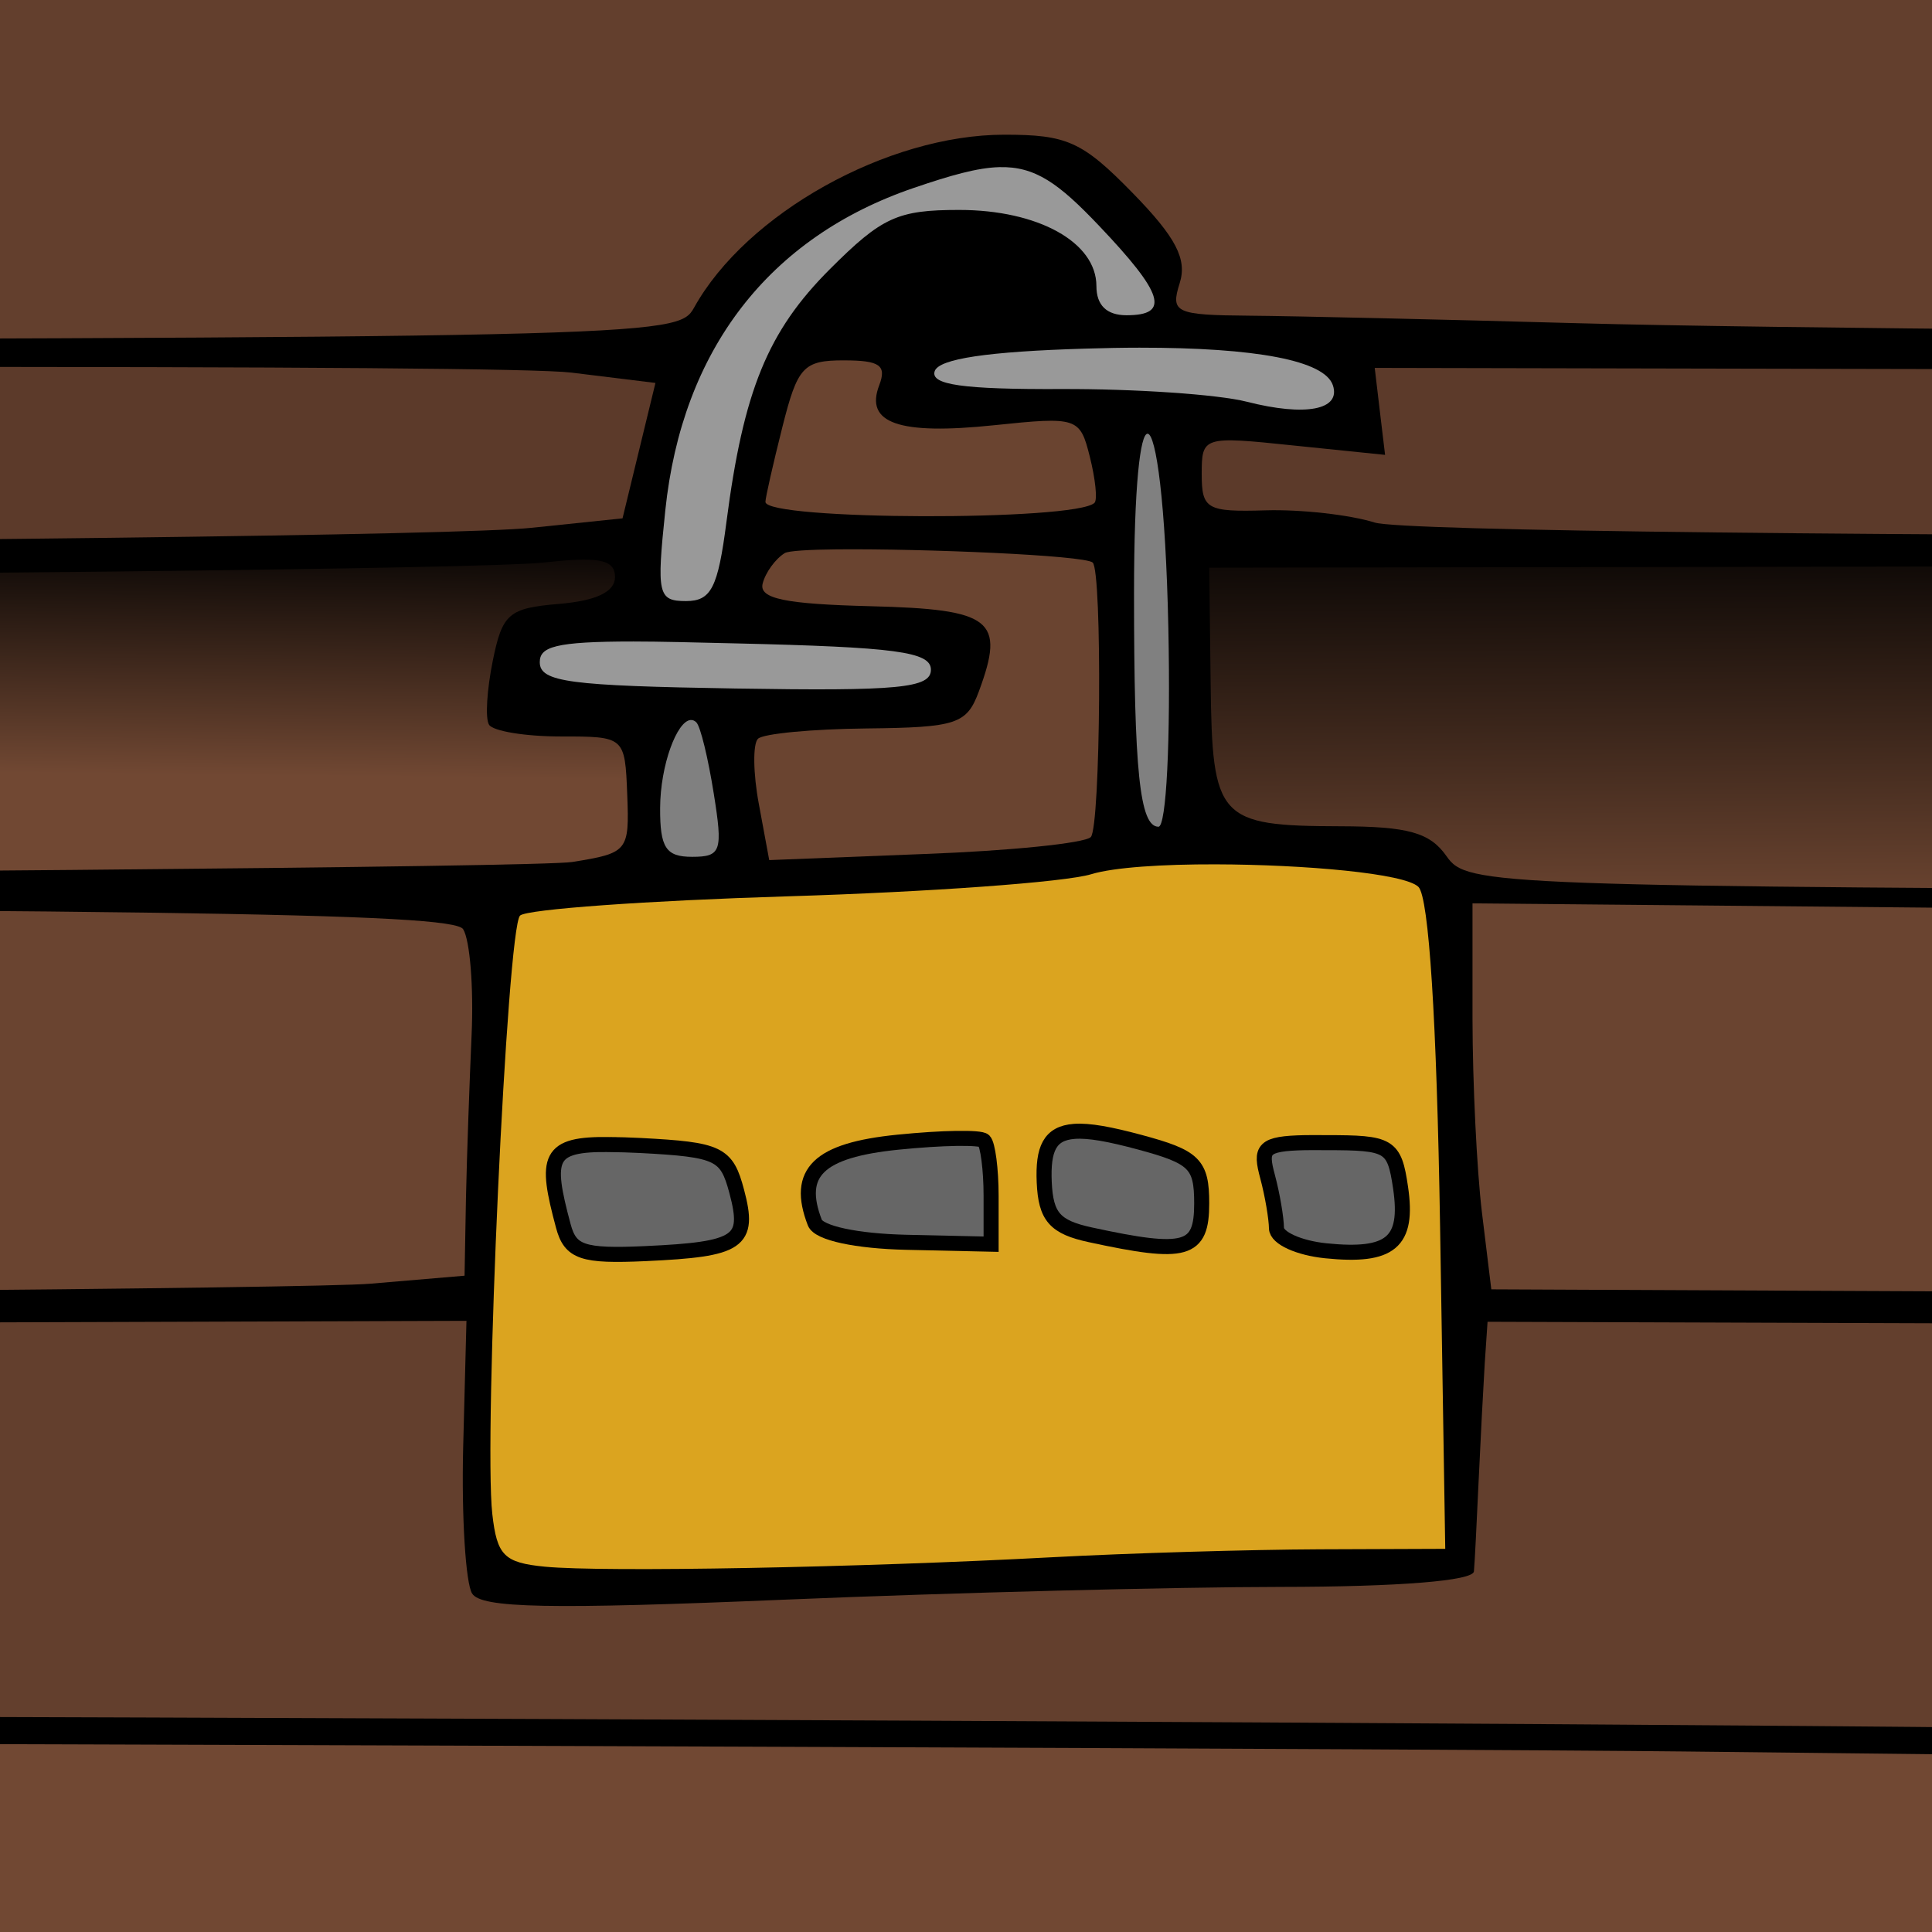 <?xml version="1.0" encoding="UTF-8" standalone="no"?>
<!-- Created with Inkscape (http://www.inkscape.org/) -->

<svg
   xmlns:dc="http://purl.org/dc/elements/1.1/"
   xmlns:cc="http://creativecommons.org/ns#"
   xmlns:rdf="http://www.w3.org/1999/02/22-rdf-syntax-ns#"
   xmlns:svg="http://www.w3.org/2000/svg"
   xmlns="http://www.w3.org/2000/svg"
   xmlns:xlink="http://www.w3.org/1999/xlink"
   xmlns:sodipodi="http://sodipodi.sourceforge.net/DTD/sodipodi-0.dtd"
   xmlns:inkscape="http://www.inkscape.org/namespaces/inkscape"
   width="300"
   height="300"
   id="svg2"
   version="1.1"
   inkscape:version="0.48.2 r9819"
   sodipodi:docname="mrkerSVFUNZIONA.svg">
  <defs
     id="defs4">
    <linearGradient
       inkscape:collect="always"
       id="linearGradient6879">
      <stop
         style="stop-color:#714833;stop-opacity:1;"
         offset="0"
         id="stop6881" />
      <stop
         style="stop-color:#714833;stop-opacity:0;"
         offset="1"
         id="stop6883" />
    </linearGradient>
    <linearGradient
       inkscape:collect="always"
       id="linearGradient6871">
      <stop
         style="stop-color:#714833;stop-opacity:1;"
         offset="0"
         id="stop6873" />
      <stop
         style="stop-color:#714833;stop-opacity:0;"
         offset="1"
         id="stop6875" />
    </linearGradient>
    <linearGradient
       inkscape:collect="always"
       id="linearGradient6863">
      <stop
         style="stop-color:#4f3223;stop-opacity:1;"
         offset="0"
         id="stop6865" />
      <stop
         style="stop-color:#4f3223;stop-opacity:0;"
         offset="1"
         id="stop6867" />
    </linearGradient>
    <linearGradient
       inkscape:collect="always"
       id="linearGradient6631">
      <stop
         style="stop-color:#714833;stop-opacity:1;"
         offset="0"
         id="stop6633" />
      <stop
         style="stop-color:#714833;stop-opacity:0;"
         offset="1"
         id="stop6635" />
    </linearGradient>
    <filter
       color-interpolation-filters="sRGB"
       inkscape:menu-tooltip="Basic diffuse bevel to use for building textures"
       inkscape:menu="ABCs"
       inkscape:label="Diffuse light"
       id="filter5882">
      <feGaussianBlur
         result="result0"
         in="SourceGraphic"
         stdDeviation="6"
         id="feGaussianBlur5884" />
      <feDiffuseLighting
         result="result5"
         surfaceScale="10"
         diffuseConstant="1"
         id="feDiffuseLighting5886">
        <feDistantLight
           azimuth="235"
           elevation="25"
           id="feDistantLight5888" />
      </feDiffuseLighting>
      <feComposite
         k3="0.6"
         k2="0"
         operator="arithmetic"
         result="result4"
         in="result5"
         k1="1"
         in2="SourceGraphic"
         id="feComposite5890"
         k4="0" />
    </filter>
    <filter
       color-interpolation-filters="sRGB"
       inkscape:menu-tooltip="Basic diffuse bevel to use for building textures"
       inkscape:menu="ABCs"
       inkscape:label="Diffuse light"
       id="filter5872">
      <feGaussianBlur
         result="result0"
         in="SourceGraphic"
         stdDeviation="6"
         id="feGaussianBlur5874" />
      <feDiffuseLighting
         result="result5"
         surfaceScale="10"
         diffuseConstant="1"
         id="feDiffuseLighting5876">
        <feDistantLight
           azimuth="235"
           elevation="25"
           id="feDistantLight5878" />
      </feDiffuseLighting>
      <feComposite
         k3="0.6"
         k2="0"
         operator="arithmetic"
         result="result4"
         in="result5"
         k1="1"
         in2="SourceGraphic"
         id="feComposite5880"
         k4="0" />
    </filter>
    <filter
       color-interpolation-filters="sRGB"
       inkscape:menu-tooltip="Basic diffuse bevel to use for building textures"
       inkscape:menu="ABCs"
       inkscape:label="Diffuse light"
       id="filter5862">
      <feGaussianBlur
         result="result0"
         in="SourceGraphic"
         stdDeviation="6"
         id="feGaussianBlur5864" />
      <feDiffuseLighting
         result="result5"
         surfaceScale="10"
         diffuseConstant="1"
         id="feDiffuseLighting5866">
        <feDistantLight
           azimuth="235"
           elevation="25"
           id="feDistantLight5868" />
      </feDiffuseLighting>
      <feComposite
         k3="0.6"
         k2="0"
         operator="arithmetic"
         result="result4"
         in="result5"
         k1="1"
         in2="SourceGraphic"
         id="feComposite5870"
         k4="0" />
    </filter>
    <filter
       color-interpolation-filters="sRGB"
       inkscape:menu-tooltip="Basic diffuse bevel to use for building textures"
       inkscape:menu="ABCs"
       inkscape:label="Diffuse light"
       id="filter5801">
      <feGaussianBlur
         result="result0"
         in="SourceGraphic"
         stdDeviation="6"
         id="feGaussianBlur5803" />
      <feDiffuseLighting
         result="result5"
         surfaceScale="10"
         diffuseConstant="1"
         id="feDiffuseLighting5805">
        <feDistantLight
           azimuth="235"
           elevation="25"
           id="feDistantLight5807" />
      </feDiffuseLighting>
      <feComposite
         k3="0.6"
         k2="0"
         operator="arithmetic"
         result="result4"
         in="result5"
         k1="1"
         in2="SourceGraphic"
         id="feComposite5809"
         k4="0" />
    </filter>
    <filter
       color-interpolation-filters="sRGB"
       inkscape:menu-tooltip="Basic specular bevel to use for building textures"
       inkscape:menu="ABCs"
       inkscape:label="Specular light"
       id="filter5789">
      <feGaussianBlur
         stdDeviation="6"
         in="SourceAlpha"
         result="result0"
         id="feGaussianBlur5791" />
      <feSpecularLighting
         in="result0"
         result="result1"
         lighting-color="#ffffff"
         surfaceScale="10"
         specularConstant="1"
         specularExponent="25"
         id="feSpecularLighting5793">
        <feDistantLight
           elevation="45"
           azimuth="235"
           id="feDistantLight5795" />
      </feSpecularLighting>
      <feComposite
         in="SourceGraphic"
         result="result4"
         operator="arithmetic"
         k2="1"
         k3="1"
         in2="result1"
         id="feComposite5797"
         k1="0"
         k4="0" />
      <feComposite
         in="result4"
         result="result2"
         operator="in"
         in2="SourceAlpha"
         id="feComposite5799" />
    </filter>
    <filter
       color-interpolation-filters="sRGB"
       inkscape:menu-tooltip="Basic diffuse bevel to use for building textures"
       inkscape:menu="ABCs"
       inkscape:label="Diffuse light"
       id="filter5747">
      <feGaussianBlur
         result="result0"
         in="SourceGraphic"
         stdDeviation="6"
         id="feGaussianBlur5749" />
      <feDiffuseLighting
         result="result5"
         surfaceScale="10"
         diffuseConstant="1"
         id="feDiffuseLighting5751">
        <feDistantLight
           azimuth="235"
           elevation="25"
           id="feDistantLight5753" />
      </feDiffuseLighting>
      <feComposite
         k3="0.6"
         k2="0"
         operator="arithmetic"
         result="result4"
         in="result5"
         k1="1"
         in2="SourceGraphic"
         id="feComposite5755"
         k4="0" />
    </filter>
    <filter
       color-interpolation-filters="sRGB"
       inkscape:menu-tooltip="Basic specular bevel to use for building textures"
       inkscape:menu="ABCs"
       inkscape:label="Specular light"
       id="filter5735">
      <feGaussianBlur
         stdDeviation="6"
         in="SourceAlpha"
         result="result0"
         id="feGaussianBlur5737" />
      <feSpecularLighting
         in="result0"
         result="result1"
         lighting-color="#ffffff"
         surfaceScale="10"
         specularConstant="1"
         specularExponent="25"
         id="feSpecularLighting5739">
        <feDistantLight
           elevation="45"
           azimuth="235"
           id="feDistantLight5741" />
      </feSpecularLighting>
      <feComposite
         in="SourceGraphic"
         result="result4"
         operator="arithmetic"
         k2="1"
         k3="1"
         in2="result1"
         id="feComposite5743"
         k1="0"
         k4="0" />
      <feComposite
         in="result4"
         result="result2"
         operator="in"
         in2="SourceAlpha"
         id="feComposite5745" />
    </filter>
    <filter
       id="filter5361"
       inkscape:label="Specular light"
       inkscape:menu="ABCs"
       inkscape:menu-tooltip="Basic specular bevel to use for building textures"
       color-interpolation-filters="sRGB">
      <feGaussianBlur
         id="feGaussianBlur5363"
         result="result0"
         in="SourceAlpha"
         stdDeviation="6" />
      <feSpecularLighting
         id="feSpecularLighting5365"
         specularExponent="25"
         specularConstant="1"
         surfaceScale="10"
         lighting-color="#ffffff"
         result="result1"
         in="result0">
        <feDistantLight
           id="feDistantLight5367"
           azimuth="235"
           elevation="45" />
      </feSpecularLighting>
      <feComposite
         id="feComposite5369"
         in2="result1"
         k3="1"
         k2="1"
         operator="arithmetic"
         result="result4"
         in="SourceGraphic"
         k1="0"
         k4="0" />
      <feComposite
         id="feComposite5371"
         in2="SourceAlpha"
         operator="in"
         result="result2"
         in="result4" />
    </filter>
    <filter
       id="filter5373"
       inkscape:label="Specular light"
       inkscape:menu="ABCs"
       inkscape:menu-tooltip="Basic specular bevel to use for building textures"
       color-interpolation-filters="sRGB">
      <feGaussianBlur
         id="feGaussianBlur5375"
         result="result0"
         in="SourceAlpha"
         stdDeviation="6" />
      <feSpecularLighting
         id="feSpecularLighting5377"
         specularExponent="25"
         specularConstant="1"
         surfaceScale="10"
         lighting-color="#ffffff"
         result="result1"
         in="result0">
        <feDistantLight
           id="feDistantLight5379"
           azimuth="235"
           elevation="45" />
      </feSpecularLighting>
      <feComposite
         id="feComposite5381"
         in2="result1"
         k3="1"
         k2="1"
         operator="arithmetic"
         result="result4"
         in="SourceGraphic"
         k1="0"
         k4="0" />
      <feComposite
         id="feComposite5383"
         in2="SourceAlpha"
         operator="in"
         result="result2"
         in="result4" />
    </filter>
    <filter
       id="filter5385"
       inkscape:label="Specular light"
       inkscape:menu="ABCs"
       inkscape:menu-tooltip="Basic specular bevel to use for building textures"
       color-interpolation-filters="sRGB">
      <feGaussianBlur
         id="feGaussianBlur5387"
         result="result0"
         in="SourceAlpha"
         stdDeviation="6" />
      <feSpecularLighting
         id="feSpecularLighting5389"
         specularExponent="25"
         specularConstant="1"
         surfaceScale="10"
         lighting-color="#ffffff"
         result="result1"
         in="result0">
        <feDistantLight
           id="feDistantLight5391"
           azimuth="235"
           elevation="45" />
      </feSpecularLighting>
      <feComposite
         id="feComposite5393"
         in2="result1"
         k3="1"
         k2="1"
         operator="arithmetic"
         result="result4"
         in="SourceGraphic"
         k1="0"
         k4="0" />
      <feComposite
         id="feComposite5395"
         in2="SourceAlpha"
         operator="in"
         result="result2"
         in="result4" />
    </filter>
    <filter
       id="filter5397"
       inkscape:label="Specular light"
       inkscape:menu="ABCs"
       inkscape:menu-tooltip="Basic specular bevel to use for building textures"
       color-interpolation-filters="sRGB">
      <feGaussianBlur
         id="feGaussianBlur5399"
         result="result0"
         in="SourceAlpha"
         stdDeviation="6" />
      <feSpecularLighting
         id="feSpecularLighting5401"
         specularExponent="25"
         specularConstant="1"
         surfaceScale="10"
         lighting-color="#ffffff"
         result="result1"
         in="result0">
        <feDistantLight
           id="feDistantLight5403"
           azimuth="235"
           elevation="45" />
      </feSpecularLighting>
      <feComposite
         id="feComposite5405"
         in2="result1"
         k3="1"
         k2="1"
         operator="arithmetic"
         result="result4"
         in="SourceGraphic"
         k1="0"
         k4="0" />
      <feComposite
         id="feComposite5407"
         in2="SourceAlpha"
         operator="in"
         result="result2"
         in="result4" />
    </filter>
    <filter
       id="filter5409"
       inkscape:label="Specular light"
       inkscape:menu="ABCs"
       inkscape:menu-tooltip="Basic specular bevel to use for building textures"
       color-interpolation-filters="sRGB">
      <feGaussianBlur
         id="feGaussianBlur5411"
         result="result0"
         in="SourceAlpha"
         stdDeviation="6" />
      <feSpecularLighting
         id="feSpecularLighting5413"
         specularExponent="25"
         specularConstant="1"
         surfaceScale="10"
         lighting-color="#ffffff"
         result="result1"
         in="result0">
        <feDistantLight
           id="feDistantLight5415"
           azimuth="235"
           elevation="45" />
      </feSpecularLighting>
      <feComposite
         id="feComposite5417"
         in2="result1"
         k3="1"
         k2="1"
         operator="arithmetic"
         result="result4"
         in="SourceGraphic"
         k1="0"
         k4="0" />
      <feComposite
         id="feComposite5419"
         in2="SourceAlpha"
         operator="in"
         result="result2"
         in="result4" />
    </filter>
    <filter
       id="filter5421"
       inkscape:label="Specular light"
       inkscape:menu="ABCs"
       inkscape:menu-tooltip="Basic specular bevel to use for building textures"
       color-interpolation-filters="sRGB">
      <feGaussianBlur
         id="feGaussianBlur5423"
         result="result0"
         in="SourceAlpha"
         stdDeviation="6" />
      <feSpecularLighting
         id="feSpecularLighting5425"
         specularExponent="25"
         specularConstant="1"
         surfaceScale="10"
         lighting-color="#ffffff"
         result="result1"
         in="result0">
        <feDistantLight
           id="feDistantLight5427"
           azimuth="235"
           elevation="45" />
      </feSpecularLighting>
      <feComposite
         id="feComposite5429"
         in2="result1"
         k3="1"
         k2="1"
         operator="arithmetic"
         result="result4"
         in="SourceGraphic"
         k1="0"
         k4="0" />
      <feComposite
         id="feComposite5431"
         in2="SourceAlpha"
         operator="in"
         result="result2"
         in="result4" />
    </filter>
    <filter
       id="filter5433"
       inkscape:label="Specular light"
       inkscape:menu="ABCs"
       inkscape:menu-tooltip="Basic specular bevel to use for building textures"
       color-interpolation-filters="sRGB">
      <feGaussianBlur
         id="feGaussianBlur5435"
         result="result0"
         in="SourceAlpha"
         stdDeviation="6" />
      <feSpecularLighting
         id="feSpecularLighting5437"
         specularExponent="25"
         specularConstant="1"
         surfaceScale="10"
         lighting-color="#ffffff"
         result="result1"
         in="result0">
        <feDistantLight
           id="feDistantLight5439"
           azimuth="235"
           elevation="45" />
      </feSpecularLighting>
      <feComposite
         id="feComposite5441"
         in2="result1"
         k3="1"
         k2="1"
         operator="arithmetic"
         result="result4"
         in="SourceGraphic"
         k1="0"
         k4="0" />
      <feComposite
         id="feComposite5443"
         in2="SourceAlpha"
         operator="in"
         result="result2"
         in="result4" />
    </filter>
    <filter
       id="filter5445"
       inkscape:label="Specular light"
       inkscape:menu="ABCs"
       inkscape:menu-tooltip="Basic specular bevel to use for building textures"
       color-interpolation-filters="sRGB">
      <feGaussianBlur
         id="feGaussianBlur5447"
         result="result0"
         in="SourceAlpha"
         stdDeviation="6" />
      <feSpecularLighting
         id="feSpecularLighting5449"
         specularExponent="25"
         specularConstant="1"
         surfaceScale="10"
         lighting-color="#ffffff"
         result="result1"
         in="result0">
        <feDistantLight
           id="feDistantLight5451"
           azimuth="235"
           elevation="45" />
      </feSpecularLighting>
      <feComposite
         id="feComposite5453"
         in2="result1"
         k3="1"
         k2="1"
         operator="arithmetic"
         result="result4"
         in="SourceGraphic"
         k1="0"
         k4="0" />
      <feComposite
         id="feComposite5455"
         in2="SourceAlpha"
         operator="in"
         result="result2"
         in="result4" />
    </filter>
    <filter
       id="filter5457"
       inkscape:label="Specular light"
       inkscape:menu="ABCs"
       inkscape:menu-tooltip="Basic specular bevel to use for building textures"
       color-interpolation-filters="sRGB">
      <feGaussianBlur
         id="feGaussianBlur5459"
         result="result0"
         in="SourceAlpha"
         stdDeviation="6" />
      <feSpecularLighting
         id="feSpecularLighting5461"
         specularExponent="25"
         specularConstant="1"
         surfaceScale="10"
         lighting-color="#ffffff"
         result="result1"
         in="result0">
        <feDistantLight
           id="feDistantLight5463"
           azimuth="235"
           elevation="45" />
      </feSpecularLighting>
      <feComposite
         id="feComposite5465"
         in2="result1"
         k3="1"
         k2="1"
         operator="arithmetic"
         result="result4"
         in="SourceGraphic"
         k1="0"
         k4="0" />
      <feComposite
         id="feComposite5467"
         in2="SourceAlpha"
         operator="in"
         result="result2"
         in="result4" />
    </filter>
    <filter
       id="filter5469"
       inkscape:label="Specular light"
       inkscape:menu="ABCs"
       inkscape:menu-tooltip="Basic specular bevel to use for building textures"
       color-interpolation-filters="sRGB">
      <feGaussianBlur
         id="feGaussianBlur5471"
         result="result0"
         in="SourceAlpha"
         stdDeviation="6" />
      <feSpecularLighting
         id="feSpecularLighting5473"
         specularExponent="25"
         specularConstant="1"
         surfaceScale="10"
         lighting-color="#ffffff"
         result="result1"
         in="result0">
        <feDistantLight
           id="feDistantLight5475"
           azimuth="235"
           elevation="45" />
      </feSpecularLighting>
      <feComposite
         id="feComposite5477"
         in2="result1"
         k3="1"
         k2="1"
         operator="arithmetic"
         result="result4"
         in="SourceGraphic"
         k1="0"
         k4="0" />
      <feComposite
         id="feComposite5479"
         in2="SourceAlpha"
         operator="in"
         result="result2"
         in="result4" />
    </filter>
    <filter
       id="filter5481"
       inkscape:label="Specular light"
       inkscape:menu="ABCs"
       inkscape:menu-tooltip="Basic specular bevel to use for building textures"
       color-interpolation-filters="sRGB">
      <feGaussianBlur
         id="feGaussianBlur5483"
         result="result0"
         in="SourceAlpha"
         stdDeviation="6" />
      <feSpecularLighting
         id="feSpecularLighting5485"
         specularExponent="25"
         specularConstant="1"
         surfaceScale="10"
         lighting-color="#ffffff"
         result="result1"
         in="result0">
        <feDistantLight
           id="feDistantLight5487"
           azimuth="235"
           elevation="45" />
      </feSpecularLighting>
      <feComposite
         id="feComposite5489"
         in2="result1"
         k3="1"
         k2="1"
         operator="arithmetic"
         result="result4"
         in="SourceGraphic"
         k1="0"
         k4="0" />
      <feComposite
         id="feComposite5491"
         in2="SourceAlpha"
         operator="in"
         result="result2"
         in="result4" />
    </filter>
    <filter
       id="filter5493"
       inkscape:label="Specular light"
       inkscape:menu="ABCs"
       inkscape:menu-tooltip="Basic specular bevel to use for building textures"
       color-interpolation-filters="sRGB">
      <feGaussianBlur
         id="feGaussianBlur5495"
         result="result0"
         in="SourceAlpha"
         stdDeviation="6" />
      <feSpecularLighting
         id="feSpecularLighting5497"
         specularExponent="25"
         specularConstant="1"
         surfaceScale="10"
         lighting-color="#ffffff"
         result="result1"
         in="result0">
        <feDistantLight
           id="feDistantLight5499"
           azimuth="235"
           elevation="45" />
      </feSpecularLighting>
      <feComposite
         id="feComposite5501"
         in2="result1"
         k3="1"
         k2="1"
         operator="arithmetic"
         result="result4"
         in="SourceGraphic"
         k1="0"
         k4="0" />
      <feComposite
         id="feComposite5503"
         in2="SourceAlpha"
         operator="in"
         result="result2"
         in="result4" />
    </filter>
    <filter
       id="filter5505"
       inkscape:label="Specular light"
       inkscape:menu="ABCs"
       inkscape:menu-tooltip="Basic specular bevel to use for building textures"
       color-interpolation-filters="sRGB">
      <feGaussianBlur
         id="feGaussianBlur5507"
         result="result0"
         in="SourceAlpha"
         stdDeviation="6" />
      <feSpecularLighting
         id="feSpecularLighting5509"
         specularExponent="25"
         specularConstant="1"
         surfaceScale="10"
         lighting-color="#ffffff"
         result="result1"
         in="result0">
        <feDistantLight
           id="feDistantLight5511"
           azimuth="235"
           elevation="45" />
      </feSpecularLighting>
      <feComposite
         id="feComposite5513"
         in2="result1"
         k3="1"
         k2="1"
         operator="arithmetic"
         result="result4"
         in="SourceGraphic"
         k1="0"
         k4="0" />
      <feComposite
         id="feComposite5515"
         in2="SourceAlpha"
         operator="in"
         result="result2"
         in="result4" />
    </filter>
    <filter
       id="filter5517"
       inkscape:label="Specular light"
       inkscape:menu="ABCs"
       inkscape:menu-tooltip="Basic specular bevel to use for building textures"
       color-interpolation-filters="sRGB">
      <feGaussianBlur
         id="feGaussianBlur5519"
         result="result0"
         in="SourceAlpha"
         stdDeviation="6" />
      <feSpecularLighting
         id="feSpecularLighting5521"
         specularExponent="25"
         specularConstant="1"
         surfaceScale="10"
         lighting-color="#ffffff"
         result="result1"
         in="result0">
        <feDistantLight
           id="feDistantLight5523"
           azimuth="235"
           elevation="45" />
      </feSpecularLighting>
      <feComposite
         id="feComposite5525"
         in2="result1"
         k3="1"
         k2="1"
         operator="arithmetic"
         result="result4"
         in="SourceGraphic"
         k1="0"
         k4="0" />
      <feComposite
         id="feComposite5527"
         in2="SourceAlpha"
         operator="in"
         result="result2"
         in="result4" />
    </filter>
    <filter
       id="filter5529"
       inkscape:label="Specular light"
       inkscape:menu="ABCs"
       inkscape:menu-tooltip="Basic specular bevel to use for building textures"
       color-interpolation-filters="sRGB">
      <feGaussianBlur
         id="feGaussianBlur5531"
         result="result0"
         in="SourceAlpha"
         stdDeviation="6" />
      <feSpecularLighting
         id="feSpecularLighting5533"
         specularExponent="25"
         specularConstant="1"
         surfaceScale="10"
         lighting-color="#ffffff"
         result="result1"
         in="result0">
        <feDistantLight
           id="feDistantLight5535"
           azimuth="235"
           elevation="45" />
      </feSpecularLighting>
      <feComposite
         id="feComposite5537"
         in2="result1"
         k3="1"
         k2="1"
         operator="arithmetic"
         result="result4"
         in="SourceGraphic"
         k1="0"
         k4="0" />
      <feComposite
         id="feComposite5539"
         in2="SourceAlpha"
         operator="in"
         result="result2"
         in="result4" />
    </filter>
    <filter
       id="filter5541"
       inkscape:label="Specular light"
       inkscape:menu="ABCs"
       inkscape:menu-tooltip="Basic specular bevel to use for building textures"
       color-interpolation-filters="sRGB">
      <feGaussianBlur
         id="feGaussianBlur5543"
         result="result0"
         in="SourceAlpha"
         stdDeviation="6" />
      <feSpecularLighting
         id="feSpecularLighting5545"
         specularExponent="25"
         specularConstant="1"
         surfaceScale="10"
         lighting-color="#ffffff"
         result="result1"
         in="result0">
        <feDistantLight
           id="feDistantLight5547"
           azimuth="235"
           elevation="45" />
      </feSpecularLighting>
      <feComposite
         id="feComposite5549"
         in2="result1"
         k3="1"
         k2="1"
         operator="arithmetic"
         result="result4"
         in="SourceGraphic"
         k1="0"
         k4="0" />
      <feComposite
         id="feComposite5551"
         in2="SourceAlpha"
         operator="in"
         result="result2"
         in="result4" />
    </filter>
    <filter
       id="filter5553"
       inkscape:label="Specular light"
       inkscape:menu="ABCs"
       inkscape:menu-tooltip="Basic specular bevel to use for building textures"
       color-interpolation-filters="sRGB">
      <feGaussianBlur
         id="feGaussianBlur5555"
         result="result0"
         in="SourceAlpha"
         stdDeviation="6" />
      <feSpecularLighting
         id="feSpecularLighting5557"
         specularExponent="25"
         specularConstant="1"
         surfaceScale="10"
         lighting-color="#ffffff"
         result="result1"
         in="result0">
        <feDistantLight
           id="feDistantLight5559"
           azimuth="235"
           elevation="45" />
      </feSpecularLighting>
      <feComposite
         id="feComposite5561"
         in2="result1"
         k3="1"
         k2="1"
         operator="arithmetic"
         result="result4"
         in="SourceGraphic"
         k1="0"
         k4="0" />
      <feComposite
         id="feComposite5563"
         in2="SourceAlpha"
         operator="in"
         result="result2"
         in="result4" />
    </filter>
    <filter
       id="filter5565"
       inkscape:label="Specular light"
       inkscape:menu="ABCs"
       inkscape:menu-tooltip="Basic specular bevel to use for building textures"
       color-interpolation-filters="sRGB">
      <feGaussianBlur
         id="feGaussianBlur5567"
         result="result0"
         in="SourceAlpha"
         stdDeviation="6" />
      <feSpecularLighting
         id="feSpecularLighting5569"
         specularExponent="25"
         specularConstant="1"
         surfaceScale="10"
         lighting-color="#ffffff"
         result="result1"
         in="result0">
        <feDistantLight
           id="feDistantLight5571"
           azimuth="235"
           elevation="45" />
      </feSpecularLighting>
      <feComposite
         id="feComposite5573"
         in2="result1"
         k3="1"
         k2="1"
         operator="arithmetic"
         result="result4"
         in="SourceGraphic"
         k1="0"
         k4="0" />
      <feComposite
         id="feComposite5575"
         in2="SourceAlpha"
         operator="in"
         result="result2"
         in="result4" />
    </filter>
    <filter
       id="filter5577"
       inkscape:label="Specular light"
       inkscape:menu="ABCs"
       inkscape:menu-tooltip="Basic specular bevel to use for building textures"
       color-interpolation-filters="sRGB">
      <feGaussianBlur
         id="feGaussianBlur5579"
         result="result0"
         in="SourceAlpha"
         stdDeviation="6" />
      <feSpecularLighting
         id="feSpecularLighting5581"
         specularExponent="25"
         specularConstant="1"
         surfaceScale="10"
         lighting-color="#ffffff"
         result="result1"
         in="result0">
        <feDistantLight
           id="feDistantLight5583"
           azimuth="235"
           elevation="45" />
      </feSpecularLighting>
      <feComposite
         id="feComposite5585"
         in2="result1"
         k3="1"
         k2="1"
         operator="arithmetic"
         result="result4"
         in="SourceGraphic"
         k1="0"
         k4="0" />
      <feComposite
         id="feComposite5587"
         in2="SourceAlpha"
         operator="in"
         result="result2"
         in="result4" />
    </filter>
    <filter
       id="filter5589"
       inkscape:label="Specular light"
       inkscape:menu="ABCs"
       inkscape:menu-tooltip="Basic specular bevel to use for building textures"
       color-interpolation-filters="sRGB">
      <feGaussianBlur
         id="feGaussianBlur5591"
         result="result0"
         in="SourceAlpha"
         stdDeviation="6" />
      <feSpecularLighting
         id="feSpecularLighting5593"
         specularExponent="25"
         specularConstant="1"
         surfaceScale="10"
         lighting-color="#ffffff"
         result="result1"
         in="result0">
        <feDistantLight
           id="feDistantLight5595"
           azimuth="235"
           elevation="45" />
      </feSpecularLighting>
      <feComposite
         id="feComposite5597"
         in2="result1"
         k3="1"
         k2="1"
         operator="arithmetic"
         result="result4"
         in="SourceGraphic"
         k1="0"
         k4="0" />
      <feComposite
         id="feComposite5599"
         in2="SourceAlpha"
         operator="in"
         result="result2"
         in="result4" />
    </filter>
    <filter
       id="filter5601"
       inkscape:label="Specular light"
       inkscape:menu="ABCs"
       inkscape:menu-tooltip="Basic specular bevel to use for building textures"
       color-interpolation-filters="sRGB">
      <feGaussianBlur
         id="feGaussianBlur5603"
         result="result0"
         in="SourceAlpha"
         stdDeviation="6" />
      <feSpecularLighting
         id="feSpecularLighting5605"
         specularExponent="25"
         specularConstant="1"
         surfaceScale="10"
         lighting-color="#ffffff"
         result="result1"
         in="result0">
        <feDistantLight
           id="feDistantLight5607"
           azimuth="235"
           elevation="45" />
      </feSpecularLighting>
      <feComposite
         id="feComposite5609"
         in2="result1"
         k3="1"
         k2="1"
         operator="arithmetic"
         result="result4"
         in="SourceGraphic"
         k1="0"
         k4="0" />
      <feComposite
         id="feComposite5611"
         in2="SourceAlpha"
         operator="in"
         result="result2"
         in="result4" />
    </filter>
    <filter
       id="filter6381"
       inkscape:label="Specular light"
       inkscape:menu="ABCs"
       inkscape:menu-tooltip="Basic specular bevel to use for building textures"
       color-interpolation-filters="sRGB">
      <feGaussianBlur
         id="feGaussianBlur6383"
         stdDeviation="6"
         in="SourceGraphic"
         result="result0" />
      <feDiffuseLighting
         id="feDiffuseLighting6385"
         diffuseConstant="1"
         surfaceScale="10"
         result="result5">
        <feDistantLight
           id="feDistantLight6387"
           elevation="25"
           azimuth="235" />
      </feDiffuseLighting>
      <feComposite
         id="feComposite6389"
         in2="SourceGraphic"
         k1="1"
         in="result5"
         result="fbSourceGraphic"
         operator="arithmetic"
         k2="0"
         k3="0.6"
         k4="0" />
      <feColorMatrix
         result="fbSourceGraphicAlpha"
         in="fbSourceGraphic"
         values="0 0 0 -1 0 0 0 0 -1 0 0 0 0 -1 0 0 0 0 1 0"
         id="feColorMatrix6401" />
      <feGaussianBlur
         id="feGaussianBlur6403"
         result="result0"
         in="fbSourceGraphicAlpha"
         stdDeviation="6" />
      <feSpecularLighting
         id="feSpecularLighting6405"
         specularExponent="25"
         specularConstant="1"
         surfaceScale="10"
         lighting-color="#ffffff"
         result="result1"
         in="result0">
        <feDistantLight
           id="feDistantLight6407"
           azimuth="235"
           elevation="45" />
      </feSpecularLighting>
      <feComposite
         id="feComposite6409"
         in2="result1"
         k3="1"
         k2="1"
         operator="arithmetic"
         result="result4"
         in="fbSourceGraphic"
         k1="0"
         k4="0" />
      <feComposite
         id="feComposite6411"
         in2="fbSourceGraphicAlpha"
         operator="in"
         result="result2"
         in="result4" />
    </filter>
    <filter
       id="filter6391"
       inkscape:label="Specular light"
       inkscape:menu="ABCs"
       inkscape:menu-tooltip="Basic specular bevel to use for building textures"
       color-interpolation-filters="sRGB">
      <feGaussianBlur
         id="feGaussianBlur6393"
         stdDeviation="6"
         in="SourceGraphic"
         result="result0" />
      <feDiffuseLighting
         id="feDiffuseLighting6395"
         diffuseConstant="1"
         surfaceScale="10"
         result="result5">
        <feDistantLight
           id="feDistantLight6397"
           elevation="25"
           azimuth="235" />
      </feDiffuseLighting>
      <feComposite
         id="feComposite6399"
         in2="SourceGraphic"
         k1="1"
         in="result5"
         result="fbSourceGraphic"
         operator="arithmetic"
         k2="0"
         k3="0.6"
         k4="0" />
      <feColorMatrix
         result="fbSourceGraphicAlpha"
         in="fbSourceGraphic"
         values="0 0 0 -1 0 0 0 0 -1 0 0 0 0 -1 0 0 0 0 1 0"
         id="feColorMatrix6413" />
      <feGaussianBlur
         id="feGaussianBlur6415"
         result="result0"
         in="fbSourceGraphicAlpha"
         stdDeviation="6" />
      <feSpecularLighting
         id="feSpecularLighting6417"
         specularExponent="25"
         specularConstant="1"
         surfaceScale="10"
         lighting-color="#ffffff"
         result="result1"
         in="result0">
        <feDistantLight
           id="feDistantLight6419"
           azimuth="235"
           elevation="45" />
      </feSpecularLighting>
      <feComposite
         id="feComposite6421"
         in2="result1"
         k3="1"
         k2="1"
         operator="arithmetic"
         result="result4"
         in="fbSourceGraphic"
         k1="0"
         k4="0" />
      <feComposite
         id="feComposite6423"
         in2="fbSourceGraphicAlpha"
         operator="in"
         result="result2"
         in="result4" />
    </filter>
    <filter
       id="filter6561"
       inkscape:label="Specular light"
       inkscape:menu="ABCs"
       inkscape:menu-tooltip="Basic specular bevel to use for building textures"
       color-interpolation-filters="sRGB">
      <feGaussianBlur
         id="feGaussianBlur6563"
         result="result0"
         in="SourceAlpha"
         stdDeviation="6" />
      <feSpecularLighting
         id="feSpecularLighting6565"
         specularExponent="25"
         specularConstant="1"
         surfaceScale="10"
         lighting-color="#ffffff"
         result="result1"
         in="result0">
        <feDistantLight
           id="feDistantLight6567"
           azimuth="235"
           elevation="45" />
      </feSpecularLighting>
      <feComposite
         id="feComposite6569"
         in2="result1"
         k3="1"
         k2="1"
         operator="arithmetic"
         result="result4"
         in="SourceGraphic"
         k1="0"
         k4="0" />
      <feComposite
         id="feComposite6571"
         in2="SourceAlpha"
         operator="in"
         result="result2"
         in="result4" />
    </filter>
    <filter
       id="filter6573"
       inkscape:label="Specular light"
       inkscape:menu="ABCs"
       inkscape:menu-tooltip="Basic specular bevel to use for building textures"
       color-interpolation-filters="sRGB">
      <feGaussianBlur
         id="feGaussianBlur6575"
         result="result0"
         in="SourceAlpha"
         stdDeviation="6" />
      <feSpecularLighting
         id="feSpecularLighting6577"
         specularExponent="25"
         specularConstant="1"
         surfaceScale="10"
         lighting-color="#ffffff"
         result="result1"
         in="result0">
        <feDistantLight
           id="feDistantLight6579"
           azimuth="235"
           elevation="45" />
      </feSpecularLighting>
      <feComposite
         id="feComposite6581"
         in2="result1"
         k3="1"
         k2="1"
         operator="arithmetic"
         result="result4"
         in="SourceGraphic"
         k1="0"
         k4="0" />
      <feComposite
         id="feComposite6583"
         in2="SourceAlpha"
         operator="in"
         result="result2"
         in="result4" />
    </filter>
    <filter
       id="filter6585"
       inkscape:label="Specular light"
       inkscape:menu="ABCs"
       inkscape:menu-tooltip="Basic specular bevel to use for building textures"
       color-interpolation-filters="sRGB">
      <feGaussianBlur
         id="feGaussianBlur6587"
         result="result0"
         in="SourceAlpha"
         stdDeviation="6" />
      <feSpecularLighting
         id="feSpecularLighting6589"
         specularExponent="25"
         specularConstant="1"
         surfaceScale="10"
         lighting-color="#ffffff"
         result="result1"
         in="result0">
        <feDistantLight
           id="feDistantLight6591"
           azimuth="235"
           elevation="45" />
      </feSpecularLighting>
      <feComposite
         id="feComposite6593"
         in2="result1"
         k3="1"
         k2="1"
         operator="arithmetic"
         result="result4"
         in="SourceGraphic"
         k1="0"
         k4="0" />
      <feComposite
         id="feComposite6595"
         in2="SourceAlpha"
         operator="in"
         result="result2"
         in="result4" />
    </filter>
    <filter
       id="filter6597"
       inkscape:label="Specular light"
       inkscape:menu="ABCs"
       inkscape:menu-tooltip="Basic specular bevel to use for building textures"
       color-interpolation-filters="sRGB">
      <feGaussianBlur
         id="feGaussianBlur6599"
         result="result0"
         in="SourceAlpha"
         stdDeviation="6" />
      <feSpecularLighting
         id="feSpecularLighting6601"
         specularExponent="25"
         specularConstant="1"
         surfaceScale="10"
         lighting-color="#ffffff"
         result="result1"
         in="result0">
        <feDistantLight
           id="feDistantLight6603"
           azimuth="235"
           elevation="45" />
      </feSpecularLighting>
      <feComposite
         id="feComposite6605"
         in2="result1"
         k3="1"
         k2="1"
         operator="arithmetic"
         result="result4"
         in="SourceGraphic"
         k1="0"
         k4="0" />
      <feComposite
         id="feComposite6607"
         in2="SourceAlpha"
         operator="in"
         result="result2"
         in="result4" />
    </filter>
    <filter
       id="filter6619"
       inkscape:label="Specular light"
       inkscape:menu="ABCs"
       inkscape:menu-tooltip="Basic specular bevel to use for building textures"
       color-interpolation-filters="sRGB">
      <feGaussianBlur
         id="feGaussianBlur6621"
         result="result0"
         in="SourceAlpha"
         stdDeviation="6" />
      <feSpecularLighting
         id="feSpecularLighting6623"
         specularExponent="25"
         specularConstant="1"
         surfaceScale="10"
         lighting-color="#ffffff"
         result="result1"
         in="result0">
        <feDistantLight
           id="feDistantLight6625"
           azimuth="235"
           elevation="45" />
      </feSpecularLighting>
      <feComposite
         id="feComposite6627"
         in2="result1"
         k3="1"
         k2="1"
         operator="arithmetic"
         result="result4"
         in="SourceGraphic"
         k1="0"
         k4="0" />
      <feComposite
         id="feComposite6629"
         in2="SourceAlpha"
         operator="in"
         result="result2"
         in="result4" />
    </filter>
    <filter
       id="filter6641"
       inkscape:label="Diffuse light"
       inkscape:menu="ABCs"
       inkscape:menu-tooltip="Basic diffuse bevel to use for building textures"
       color-interpolation-filters="sRGB">
      <feGaussianBlur
         id="feGaussianBlur6643"
         result="result0"
         in="SourceAlpha"
         stdDeviation="6" />
      <feSpecularLighting
         id="feSpecularLighting6645"
         specularExponent="25"
         specularConstant="1"
         surfaceScale="10"
         lighting-color="#ffffff"
         result="result1"
         in="result0">
        <feDistantLight
           id="feDistantLight6647"
           azimuth="235"
           elevation="45" />
      </feSpecularLighting>
      <feComposite
         id="feComposite6649"
         in2="result1"
         k3="1"
         k2="1"
         operator="arithmetic"
         result="result4"
         in="SourceGraphic"
         k1="0"
         k4="0" />
      <feComposite
         id="feComposite6651"
         in2="SourceAlpha"
         operator="in"
         result="fbSourceGraphic"
         in="result4" />
      <feColorMatrix
         result="fbSourceGraphicAlpha"
         in="fbSourceGraphic"
         values="0 0 0 -1 0 0 0 0 -1 0 0 0 0 -1 0 0 0 0 1 0"
         id="feColorMatrix6853" />
      <feGaussianBlur
         id="feGaussianBlur6855"
         stdDeviation="6"
         in="fbSourceGraphic"
         result="result0" />
      <feDiffuseLighting
         id="feDiffuseLighting6857"
         diffuseConstant="1"
         surfaceScale="10"
         result="result5">
        <feDistantLight
           id="feDistantLight6859"
           elevation="25"
           azimuth="235" />
      </feDiffuseLighting>
      <feComposite
         id="feComposite6861"
         in2="fbSourceGraphic"
         k1="1"
         in="result5"
         result="result4"
         operator="arithmetic"
         k2="0"
         k3="0.6"
         k4="0" />
    </filter>
    <filter
       id="filter6653"
       inkscape:label="Diffuse light"
       inkscape:menu="ABCs"
       inkscape:menu-tooltip="Basic diffuse bevel to use for building textures"
       color-interpolation-filters="sRGB">
      <feGaussianBlur
         id="feGaussianBlur6655"
         stdDeviation="6"
         in="SourceGraphic"
         result="result0" />
      <feDiffuseLighting
         id="feDiffuseLighting6657"
         diffuseConstant="1"
         surfaceScale="10"
         result="result5">
        <feDistantLight
           id="feDistantLight6659"
           elevation="25"
           azimuth="235" />
      </feDiffuseLighting>
      <feComposite
         id="feComposite6661"
         in2="SourceGraphic"
         k1="1"
         in="result5"
         result="result4"
         operator="arithmetic"
         k2="0"
         k3="0.6"
         k4="0" />
    </filter>
    <filter
       id="filter6663"
       inkscape:label="Diffuse light"
       inkscape:menu="ABCs"
       inkscape:menu-tooltip="Basic diffuse bevel to use for building textures"
       color-interpolation-filters="sRGB">
      <feGaussianBlur
         id="feGaussianBlur6665"
         stdDeviation="6"
         in="SourceGraphic"
         result="result0" />
      <feDiffuseLighting
         id="feDiffuseLighting6667"
         diffuseConstant="1"
         surfaceScale="10"
         result="result5">
        <feDistantLight
           id="feDistantLight6669"
           elevation="25"
           azimuth="235" />
      </feDiffuseLighting>
      <feComposite
         id="feComposite6671"
         in2="SourceGraphic"
         k1="1"
         in="result5"
         result="result4"
         operator="arithmetic"
         k2="0"
         k3="0.6"
         k4="0" />
    </filter>
    <filter
       id="filter6673"
       inkscape:label="Diffuse light"
       inkscape:menu="ABCs"
       inkscape:menu-tooltip="Basic diffuse bevel to use for building textures"
       color-interpolation-filters="sRGB">
      <feGaussianBlur
         id="feGaussianBlur6675"
         stdDeviation="6"
         in="SourceGraphic"
         result="result0" />
      <feDiffuseLighting
         id="feDiffuseLighting6677"
         diffuseConstant="1"
         surfaceScale="10"
         result="result5">
        <feDistantLight
           id="feDistantLight6679"
           elevation="25"
           azimuth="235" />
      </feDiffuseLighting>
      <feComposite
         id="feComposite6681"
         in2="SourceGraphic"
         k1="1"
         in="result5"
         result="fbSourceGraphic"
         operator="arithmetic"
         k2="0"
         k3="0.6"
         k4="0" />
      <feColorMatrix
         result="fbSourceGraphicAlpha"
         in="fbSourceGraphic"
         values="0 0 0 -1 0 0 0 0 -1 0 0 0 0 -1 0 0 0 0 1 0"
         id="feColorMatrix6813" />
      <feGaussianBlur
         id="feGaussianBlur6815"
         stdDeviation="6"
         in="fbSourceGraphic"
         result="result0" />
      <feDiffuseLighting
         id="feDiffuseLighting6817"
         diffuseConstant="1"
         surfaceScale="10"
         result="result5">
        <feDistantLight
           id="feDistantLight6819"
           elevation="25"
           azimuth="235" />
      </feDiffuseLighting>
      <feComposite
         id="feComposite6821"
         in2="fbSourceGraphic"
         k1="1"
         in="result5"
         result="result4"
         operator="arithmetic"
         k2="0"
         k3="0.6"
         k4="0" />
    </filter>
    <filter
       id="filter6683"
       inkscape:label="Diffuse light"
       inkscape:menu="ABCs"
       inkscape:menu-tooltip="Basic diffuse bevel to use for building textures"
       color-interpolation-filters="sRGB">
      <feGaussianBlur
         id="feGaussianBlur6685"
         stdDeviation="6"
         in="SourceGraphic"
         result="result0" />
      <feDiffuseLighting
         id="feDiffuseLighting6687"
         diffuseConstant="1"
         surfaceScale="10"
         result="result5">
        <feDistantLight
           id="feDistantLight6689"
           elevation="25"
           azimuth="235" />
      </feDiffuseLighting>
      <feComposite
         id="feComposite6691"
         in2="SourceGraphic"
         k1="1"
         in="result5"
         result="fbSourceGraphic"
         operator="arithmetic"
         k2="0"
         k3="0.6"
         k4="0" />
      <feColorMatrix
         result="fbSourceGraphicAlpha"
         in="fbSourceGraphic"
         values="0 0 0 -1 0 0 0 0 -1 0 0 0 0 -1 0 0 0 0 1 0"
         id="feColorMatrix6823" />
      <feGaussianBlur
         id="feGaussianBlur6825"
         stdDeviation="6"
         in="fbSourceGraphic"
         result="result0" />
      <feDiffuseLighting
         id="feDiffuseLighting6827"
         diffuseConstant="1"
         surfaceScale="10"
         result="result5">
        <feDistantLight
           id="feDistantLight6829"
           elevation="25"
           azimuth="235" />
      </feDiffuseLighting>
      <feComposite
         id="feComposite6831"
         in2="fbSourceGraphic"
         k1="1"
         in="result5"
         result="result4"
         operator="arithmetic"
         k2="0"
         k3="0.6"
         k4="0" />
    </filter>
    <filter
       id="filter6693"
       inkscape:label="Diffuse light"
       inkscape:menu="ABCs"
       inkscape:menu-tooltip="Basic diffuse bevel to use for building textures"
       color-interpolation-filters="sRGB">
      <feGaussianBlur
         id="feGaussianBlur6695"
         stdDeviation="6"
         in="SourceGraphic"
         result="result0" />
      <feDiffuseLighting
         id="feDiffuseLighting6697"
         diffuseConstant="1"
         surfaceScale="10"
         result="result5">
        <feDistantLight
           id="feDistantLight6699"
           elevation="25"
           azimuth="235" />
      </feDiffuseLighting>
      <feComposite
         id="feComposite6701"
         in2="SourceGraphic"
         k1="1"
         in="result5"
         result="fbSourceGraphic"
         operator="arithmetic"
         k2="0"
         k3="0.6"
         k4="0" />
      <feColorMatrix
         result="fbSourceGraphicAlpha"
         in="fbSourceGraphic"
         values="0 0 0 -1 0 0 0 0 -1 0 0 0 0 -1 0 0 0 0 1 0"
         id="feColorMatrix6843" />
      <feGaussianBlur
         id="feGaussianBlur6845"
         stdDeviation="6"
         in="fbSourceGraphic"
         result="result0" />
      <feDiffuseLighting
         id="feDiffuseLighting6847"
         diffuseConstant="1"
         surfaceScale="10"
         result="result5">
        <feDistantLight
           id="feDistantLight6849"
           elevation="25"
           azimuth="235" />
      </feDiffuseLighting>
      <feComposite
         id="feComposite6851"
         in2="fbSourceGraphic"
         k1="1"
         in="result5"
         result="result4"
         operator="arithmetic"
         k2="0"
         k3="0.6"
         k4="0" />
    </filter>
    <filter
       id="filter6703"
       inkscape:label="Specular light"
       inkscape:menu="ABCs"
       inkscape:menu-tooltip="Basic specular bevel to use for building textures"
       color-interpolation-filters="sRGB">
      <feGaussianBlur
         id="feGaussianBlur6705"
         stdDeviation="6"
         in="SourceGraphic"
         result="result0" />
      <feDiffuseLighting
         id="feDiffuseLighting6707"
         diffuseConstant="1"
         surfaceScale="10"
         result="result5">
        <feDistantLight
           id="feDistantLight6709"
           elevation="25"
           azimuth="235" />
      </feDiffuseLighting>
      <feComposite
         id="feComposite6711"
         in2="SourceGraphic"
         k1="1"
         in="result5"
         result="fbSourceGraphic"
         operator="arithmetic"
         k2="0"
         k3="0.6"
         k4="0" />
      <feColorMatrix
         result="fbSourceGraphicAlpha"
         in="fbSourceGraphic"
         values="0 0 0 -1 0 0 0 0 -1 0 0 0 0 -1 0 0 0 0 1 0"
         id="feColorMatrix6753" />
      <feGaussianBlur
         id="feGaussianBlur6755"
         result="result0"
         in="fbSourceGraphicAlpha"
         stdDeviation="6" />
      <feSpecularLighting
         id="feSpecularLighting6757"
         specularExponent="25"
         specularConstant="1"
         surfaceScale="10"
         lighting-color="#ffffff"
         result="result1"
         in="result0">
        <feDistantLight
           id="feDistantLight6759"
           azimuth="235"
           elevation="45" />
      </feSpecularLighting>
      <feComposite
         id="feComposite6761"
         in2="result1"
         k3="1"
         k2="1"
         operator="arithmetic"
         result="result4"
         in="fbSourceGraphic"
         k1="0"
         k4="0" />
      <feComposite
         id="feComposite6763"
         in2="fbSourceGraphicAlpha"
         operator="in"
         result="result2"
         in="result4" />
    </filter>
    <filter
       id="filter6713"
       inkscape:label="Specular light"
       inkscape:menu="ABCs"
       inkscape:menu-tooltip="Basic specular bevel to use for building textures"
       color-interpolation-filters="sRGB">
      <feGaussianBlur
         id="feGaussianBlur6715"
         stdDeviation="6"
         in="SourceGraphic"
         result="result0" />
      <feDiffuseLighting
         id="feDiffuseLighting6717"
         diffuseConstant="1"
         surfaceScale="10"
         result="result5">
        <feDistantLight
           id="feDistantLight6719"
           elevation="25"
           azimuth="235" />
      </feDiffuseLighting>
      <feComposite
         id="feComposite6721"
         in2="SourceGraphic"
         k1="1"
         in="result5"
         result="fbSourceGraphic"
         operator="arithmetic"
         k2="0"
         k3="0.6"
         k4="0" />
      <feColorMatrix
         result="fbSourceGraphicAlpha"
         in="fbSourceGraphic"
         values="0 0 0 -1 0 0 0 0 -1 0 0 0 0 -1 0 0 0 0 1 0"
         id="feColorMatrix6765" />
      <feGaussianBlur
         id="feGaussianBlur6767"
         result="result0"
         in="fbSourceGraphicAlpha"
         stdDeviation="6" />
      <feSpecularLighting
         id="feSpecularLighting6769"
         specularExponent="25"
         specularConstant="1"
         surfaceScale="10"
         lighting-color="#ffffff"
         result="result1"
         in="result0">
        <feDistantLight
           id="feDistantLight6771"
           azimuth="235"
           elevation="45" />
      </feSpecularLighting>
      <feComposite
         id="feComposite6773"
         in2="result1"
         k3="1"
         k2="1"
         operator="arithmetic"
         result="result4"
         in="fbSourceGraphic"
         k1="0"
         k4="0" />
      <feComposite
         id="feComposite6775"
         in2="fbSourceGraphicAlpha"
         operator="in"
         result="result2"
         in="result4" />
    </filter>
    <filter
       id="filter6723"
       inkscape:label="Specular light"
       inkscape:menu="ABCs"
       inkscape:menu-tooltip="Basic specular bevel to use for building textures"
       color-interpolation-filters="sRGB">
      <feGaussianBlur
         id="feGaussianBlur6725"
         stdDeviation="6"
         in="SourceGraphic"
         result="result0" />
      <feDiffuseLighting
         id="feDiffuseLighting6727"
         diffuseConstant="1"
         surfaceScale="10"
         result="result5">
        <feDistantLight
           id="feDistantLight6729"
           elevation="25"
           azimuth="235" />
      </feDiffuseLighting>
      <feComposite
         id="feComposite6731"
         in2="SourceGraphic"
         k1="1"
         in="result5"
         result="fbSourceGraphic"
         operator="arithmetic"
         k2="0"
         k3="0.6"
         k4="0" />
      <feColorMatrix
         result="fbSourceGraphicAlpha"
         in="fbSourceGraphic"
         values="0 0 0 -1 0 0 0 0 -1 0 0 0 0 -1 0 0 0 0 1 0"
         id="feColorMatrix6777" />
      <feGaussianBlur
         id="feGaussianBlur6779"
         result="result0"
         in="fbSourceGraphicAlpha"
         stdDeviation="6" />
      <feSpecularLighting
         id="feSpecularLighting6781"
         specularExponent="25"
         specularConstant="1"
         surfaceScale="10"
         lighting-color="#ffffff"
         result="result1"
         in="result0">
        <feDistantLight
           id="feDistantLight6783"
           azimuth="235"
           elevation="45" />
      </feSpecularLighting>
      <feComposite
         id="feComposite6785"
         in2="result1"
         k3="1"
         k2="1"
         operator="arithmetic"
         result="result4"
         in="fbSourceGraphic"
         k1="0"
         k4="0" />
      <feComposite
         id="feComposite6787"
         in2="fbSourceGraphicAlpha"
         operator="in"
         result="result2"
         in="result4" />
    </filter>
    <filter
       id="filter6733"
       inkscape:label="Specular light"
       inkscape:menu="ABCs"
       inkscape:menu-tooltip="Basic specular bevel to use for building textures"
       color-interpolation-filters="sRGB">
      <feGaussianBlur
         id="feGaussianBlur6735"
         stdDeviation="6"
         in="SourceGraphic"
         result="result0" />
      <feDiffuseLighting
         id="feDiffuseLighting6737"
         diffuseConstant="1"
         surfaceScale="10"
         result="result5">
        <feDistantLight
           id="feDistantLight6739"
           elevation="25"
           azimuth="235" />
      </feDiffuseLighting>
      <feComposite
         id="feComposite6741"
         in2="SourceGraphic"
         k1="1"
         in="result5"
         result="fbSourceGraphic"
         operator="arithmetic"
         k2="0"
         k3="0.6"
         k4="0" />
      <feColorMatrix
         result="fbSourceGraphicAlpha"
         in="fbSourceGraphic"
         values="0 0 0 -1 0 0 0 0 -1 0 0 0 0 -1 0 0 0 0 1 0"
         id="feColorMatrix6789" />
      <feGaussianBlur
         id="feGaussianBlur6791"
         result="result0"
         in="fbSourceGraphicAlpha"
         stdDeviation="6" />
      <feSpecularLighting
         id="feSpecularLighting6793"
         specularExponent="25"
         specularConstant="1"
         surfaceScale="10"
         lighting-color="#ffffff"
         result="result1"
         in="result0">
        <feDistantLight
           id="feDistantLight6795"
           azimuth="235"
           elevation="45" />
      </feSpecularLighting>
      <feComposite
         id="feComposite6797"
         in2="result1"
         k3="1"
         k2="1"
         operator="arithmetic"
         result="result4"
         in="fbSourceGraphic"
         k1="0"
         k4="0" />
      <feComposite
         id="feComposite6799"
         in2="fbSourceGraphicAlpha"
         operator="in"
         result="result2"
         in="result4" />
    </filter>
    <filter
       id="filter6743"
       inkscape:label="Specular light"
       inkscape:menu="ABCs"
       inkscape:menu-tooltip="Basic specular bevel to use for building textures"
       color-interpolation-filters="sRGB">
      <feGaussianBlur
         id="feGaussianBlur6745"
         stdDeviation="6"
         in="SourceGraphic"
         result="result0" />
      <feDiffuseLighting
         id="feDiffuseLighting6747"
         diffuseConstant="1"
         surfaceScale="10"
         result="result5">
        <feDistantLight
           id="feDistantLight6749"
           elevation="25"
           azimuth="235" />
      </feDiffuseLighting>
      <feComposite
         id="feComposite6751"
         in2="SourceGraphic"
         k1="1"
         in="result5"
         result="fbSourceGraphic"
         operator="arithmetic"
         k2="0"
         k3="0.6"
         k4="0" />
      <feColorMatrix
         result="fbSourceGraphicAlpha"
         in="fbSourceGraphic"
         values="0 0 0 -1 0 0 0 0 -1 0 0 0 0 -1 0 0 0 0 1 0"
         id="feColorMatrix6801" />
      <feGaussianBlur
         id="feGaussianBlur6803"
         result="result0"
         in="fbSourceGraphicAlpha"
         stdDeviation="6" />
      <feSpecularLighting
         id="feSpecularLighting6805"
         specularExponent="25"
         specularConstant="1"
         surfaceScale="10"
         lighting-color="#ffffff"
         result="result1"
         in="result0">
        <feDistantLight
           id="feDistantLight6807"
           azimuth="235"
           elevation="45" />
      </feSpecularLighting>
      <feComposite
         id="feComposite6809"
         in2="result1"
         k3="1"
         k2="1"
         operator="arithmetic"
         result="result4"
         in="fbSourceGraphic"
         k1="0"
         k4="0" />
      <feComposite
         id="feComposite6811"
         in2="fbSourceGraphicAlpha"
         operator="in"
         result="result2"
         in="result4" />
    </filter>
    <filter
       id="filter6833"
       inkscape:label="Diffuse light"
       inkscape:menu="ABCs"
       inkscape:menu-tooltip="Basic diffuse bevel to use for building textures"
       color-interpolation-filters="sRGB">
      <feGaussianBlur
         id="feGaussianBlur6835"
         stdDeviation="6"
         in="SourceGraphic"
         result="result0" />
      <feDiffuseLighting
         id="feDiffuseLighting6837"
         diffuseConstant="1"
         surfaceScale="10"
         result="result5">
        <feDistantLight
           id="feDistantLight6839"
           elevation="25"
           azimuth="235" />
      </feDiffuseLighting>
      <feComposite
         id="feComposite6841"
         in2="SourceGraphic"
         k1="1"
         in="result5"
         result="result4"
         operator="arithmetic"
         k2="0"
         k3="0.6"
         k4="0" />
    </filter>
    <linearGradient
       inkscape:collect="always"
       xlink:href="#linearGradient6879"
       id="linearGradient7005"
       gradientUnits="userSpaceOnUse"
       x1="597.659"
       y1="585.127"
       x2="596.226"
       y2="901.872" />
    <linearGradient
       inkscape:collect="always"
       xlink:href="#linearGradient6631"
       id="linearGradient7007"
       gradientUnits="userSpaceOnUse"
       x1="249.629"
       y1="557.332"
       x2="249.807"
       y2="540.651" />
    <linearGradient
       inkscape:collect="always"
       xlink:href="#linearGradient6631"
       id="linearGradient7009"
       gradientUnits="userSpaceOnUse"
       x1="506.987"
       y1="567.623"
       x2="506.794"
       y2="539.766" />
    <linearGradient
       inkscape:collect="always"
       xlink:href="#linearGradient6871"
       id="linearGradient7011"
       gradientUnits="userSpaceOnUse"
       x1="126.841"
       y1="620.242"
       x2="131.858"
       y2="939.853" />
    <linearGradient
       inkscape:collect="always"
       xlink:href="#linearGradient6863"
       id="linearGradient7013"
       gradientUnits="userSpaceOnUse"
       x1="373.358"
       y1="734.901"
       x2="373.358"
       y2="764.999" />
  </defs>
  <sodipodi:namedview
     id="base"
     pagecolor="#ffffff"
     bordercolor="#666666"
     borderopacity="1.0"
     inkscape:pageopacity="0.0"
     inkscape:pageshadow="2"
     inkscape:zoom="0.24668201"
     inkscape:cx="187.29646"
     inkscape:cy="309.98117"
     inkscape:document-units="px"
     inkscape:current-layer="layer1"
     showgrid="false"
     inkscape:window-width="1280"
     inkscape:window-height="657"
     inkscape:window-x="-8"
     inkscape:window-y="-8"
     inkscape:window-maximized="1"
     showguides="true"
     inkscape:guide-bbox="true" />
  <g
     inkscape:label="Livello 1"
     inkscape:groupmode="layer"
     id="layer1"
     transform="translate(0,-752.362)">
    <g
       id="g6951"
       transform="matrix(2.336,0,0,2.336,-734.585,-431.147)"
       style="opacity:1">
      <path
         inkscape:connector-curvature="0"
         id="path5065"
         d="m 528.156,343.375 c -0.855,-0.019 -1.957,0.028 -3.375,0.094 -3.273,0.151 -6.117,0.461 -6.344,0.688 -0.227,0.227 0.091,1.56 0.719,2.938 l 1.125,2.5 -15.219,0.094 c -8.376,0.055 -18.144,0.223 -21.719,0.375 -3.575,0.152 -43.4,0.604 -88.5,1 -45.1,0.396 -82.329,0.917 -82.719,1.156 -0.389,0.239 -26.638,0.655 -58.344,0.938 -50.649,0.451 -57.948,0.345 -60,-1 -3.687,-2.416 -13.079,-3.186 -15.219,-1.25 -1.435,1.299 -3.565,1.506 -11.625,1.125 -11.027,-0.521 -10.009,-1.046 -16,8.062 -3.672,5.582 -10.975,19.522 -15.562,29.688 -5.67,12.564 -11.901,33.974 -14.625,50.312 -3.573,21.431 -6.503,81.596 -4.438,90.875 0.504,2.265 1.162,14.7 1.469,27.625 0.307,12.925 0.777,32.5 1.062,43.5 0.286,11 0.972,38.225 1.5,60.5 1.213,51.133 1.923,72.363 2.594,77.75 0.332,2.663 0.134,4.25 -0.531,4.25 -1.344,0 -1.398,5.675 -0.062,6.5 0.548,0.338 24.735,0.799 53.75,1.031 29.015,0.233 69.85,0.673 90.75,0.969 20.9,0.296 102.125,0.804 180.5,1.125 78.375,0.321 142.622,0.694 142.781,0.844 0.262,0.246 8.696,-0.411 10.438,-0.812 0.399,-0.092 0.95,-18.404 1.219,-40.688 0.269,-22.284 0.712,-51.534 1,-65 0.288,-13.466 0.782,-42.469 1.094,-64.469 0.336,-23.688 0.971,-40.146 1.531,-40.344 1.234,-0.435 1.146,-17.77 -0.156,-36.656 -0.569,-8.25 -1.215,-19.965 -1.438,-26.031 -0.222,-6.067 -0.869,-15.967 -1.469,-22 -0.6,-6.033 -1.497,-14.862 -1.969,-19.594 -0.681,-6.827 -1.984,-11.474 -6.375,-22.5 -3.043,-7.643 -5.855,-15.217 -6.25,-16.844 -1.047,-4.311 -7.521,-17.886 -12.625,-26.531 -2.435,-4.125 -6.382,-11.196 -8.781,-15.719 l -4.375,-8.25 -13.969,-0.25 -14,-0.281 -1.625,-2.938 c -1.164,-2.102 -1.653,-2.725 -4.219,-2.781 z"
         style="fill:#000000" />
      <path
         inkscape:connector-curvature="0"
         id="path5063"
         d="m 525.688,348.875 c 0.571,-0.011 1.346,0.113 2.344,0.312 2.339,0.468 3.489,1.628 5.25,5.25 3.948,8.12 10.501,29.169 19.156,61.656 3.192,11.982 10.099,45.512 11.844,57.5 1.762,12.11 5.035,48.9 5.031,56.5 -0.002,3.85 -0.262,8.012 -0.594,9.25 -0.467,1.742 -1.356,2.25 -3.844,2.25 -2.323,0 -3.536,-0.624 -4.375,-2.25 -0.639,-1.238 -1.594,-10.35 -2.125,-20.25 -0.85,-15.837 -2.953,-34.689 -6.031,-54 -0.526,-3.3 -1.176,-7.575 -1.438,-9.5 -0.815,-6.008 -3.477,-20.211 -5.062,-27 -3.856,-16.513 -5.563,-24.297 -7.562,-34.5 -2.223,-11.343 -9.65,-35.549 -12.656,-41.219 -1.523,-2.872 -1.649,-3.969 0.062,-4 z"
         style="fill:#808080;fill-opacity:1;filter:url(#filter6381)" />
      <path
         inkscape:connector-curvature="0"
         id="path5061"
         d="m 547.125,351.594 10.469,0 3.312,3.469 c 3.001,3.182 8.137,12.703 9.875,18.281 0.685,2.198 0.511,2.248 -7.125,2.312 -4.3,0.036 -10.33,0.269 -13.406,0.531 -3.859,0.329 -5.935,0.079 -6.656,-0.812 -0.575,-0.711 -1.982,-4.811 -3.156,-9.125 -1.174,-4.314 -2.803,-9.096 -3.594,-10.625 -0.791,-1.529 -1.157,-3.062 -0.812,-3.406 0.345,-0.345 5.338,-0.625 11.094,-0.625 z"
         style="fill:#714833;fill-opacity:1;filter:url(#filter5529)" />
      <path
         inkscape:connector-curvature="0"
         id="path5059"
         d="m 508.531,351.844 c 11.445,-0.116 12.952,0.245 14.031,1.469 2.001,2.27 9.156,22.251 8.281,23.125 -0.517,0.517 -194.153,1.045 -194.844,0.531 -0.093,-0.069 -33.681,-0.457 -74.656,-0.844 -86.529,-0.816 -80,-0.726 -80,-0.906 0,-0.488 9.258,-18.271 9.812,-18.844 0.375,-0.388 22.066,-0.909 48.188,-1.156 82.402,-0.779 225.381,-2.513 254.062,-3.094 6.378,-0.129 11.31,-0.243 15.125,-0.281 z"
         style="fill:#714833;fill-opacity:1;filter:url(#filter5517)" />
      <path
         inkscape:connector-curvature="0"
         id="path5057"
         d="m 184.875,352.625 c 1.25,0.03 2.455,0.3 3.312,0.844 1.046,0.663 0.114,3.241 -4.219,11.781 -6.311,12.44 -13.11,32.062 -15.188,43.844 -1.191,6.757 -4.012,25.323 -5.844,38.5 -1.508,10.852 -1.829,21.107 -1.75,55 0.048,20.625 -0.142,38.288 -0.438,39.25 -0.373,1.217 -1.583,1.75 -3.938,1.75 -3.106,0 -3.458,-0.311 -4.188,-3.75 -1.26,-5.94 -0.916,-56.736 0.531,-79.25 1.696,-26.376 3.382,-38.776 7.25,-53 1.72,-6.325 3.516,-13.316 3.969,-15.531 1.843,-9.007 11.655,-33.223 15.281,-37.719 0.924,-1.146 3.135,-1.769 5.219,-1.719 z"
         style="fill:#666666;fill-opacity:1;filter:url(#filter6391)" />
      <path
         inkscape:connector-curvature="0"
         id="path5055"
         d="m 164.188,354.594 c 0.798,-0.008 1.724,0 2.75,0 4.626,0 8.406,0.311 8.406,0.688 0,0.376 -0.848,2.514 -1.875,4.75 -1.027,2.236 -2.736,6.312 -3.812,9.062 l -1.969,5 -10.188,0 c -5.596,0.012 -10.156,-0.31 -10.156,-0.75 0,-1.637 5.974,-12.554 8.531,-15.594 2.262,-2.688 2.728,-3.1 8.312,-3.156 z"
         style="fill:#714833;fill-opacity:1;filter:url(#filter5505)" />
      <path
         inkscape:connector-curvature="0"
         id="path5053"
         d="m 144.781,376.594 9.188,0 c 5.055,0 9.823,0.235 10.594,0.531 1.144,0.439 0.822,2.696 -1.844,12.25 -1.797,6.442 -3.775,13.631 -4.375,15.969 l -1.094,4.25 -5.188,0.062 c -2.866,0.039 -7.919,0.221 -11.219,0.406 -6.465,0.364 -9.5,-0.117 -9.5,-1.5 0,-0.761 2.295,-6.608 8.438,-21.469 0.909,-2.2 2.422,-5.463 3.344,-7.25 l 1.656,-3.25 z"
         style="fill:#714833;fill-opacity:1;filter:url(#filter5493)" />
      <path
         inkscape:connector-curvature="0"
         id="path5051"
         d="m 563.344,377.781 c 2.304,-4e-4 4.23,0.056 5.312,0.219 l 4.438,0.688 3.25,8.688 c 1.788,4.788 4.549,11.344 6.125,14.562 1.576,3.219 2.875,6.031 2.875,6.25 0,0.525 -29.059,0.291 -31.062,-0.25 -0.854,-0.231 -2.107,-2.307 -2.781,-4.625 -3.35,-11.524 -6.399,-23.82 -6,-24.219 0.668,-0.668 10.932,-1.311 17.844,-1.312 z"
         style="fill:#714833;fill-opacity:1;filter:url(#filter5481)" />
      <path
         inkscape:connector-curvature="0"
         id="path5049"
         d="m 185.188,378.531 c 1.847,-0.015 4.286,0.021 7.531,0.062 7.215,0.091 37.2,0.12 66.625,0.062 29.425,-0.058 102.1,0.15 161.5,0.469 59.4,0.319 108.767,0.59 109.719,0.594 0.952,0.004 1.975,0.41 2.281,0.906 0.307,0.496 1.829,6.994 3.375,14.438 2.483,11.954 2.631,13.549 1.219,13.688 -0.879,0.086 -5.194,0.293 -9.594,0.469 -11.132,0.444 -348.057,1.01 -353.125,0.594 l -4.125,-0.344 2.469,-8.188 c 1.35,-4.509 3.114,-10.438 3.938,-13.188 0.823,-2.75 1.76,-6.06 2.062,-7.344 0.408,-1.732 0.583,-2.174 6.125,-2.219 z"
         style="fill:#714833;fill-opacity:1;filter:url(#filter5469)" />
      <path
         inkscape:connector-curvature="0"
         id="path5047"
         d="m 586.844,410.594 2.188,4.938 c 1.924,4.333 4.359,11.516 7.375,21.625 0.504,1.689 0.938,3.827 0.938,4.75 0,1.493 -1.414,1.676 -12.75,1.531 -7.013,-0.09 -15.184,-0.427 -18.156,-0.75 l -5.406,-0.594 -2.875,-12.5 c -1.575,-6.875 -3.136,-13.957 -3.469,-15.719 l -0.594,-3.188 16.375,-0.031 16.375,-0.062 z"
         style="fill:#714833;fill-opacity:1;filter:url(#filter5457)" />
      <path
         inkscape:connector-curvature="0"
         id="path5045"
         d="m 539.281,411.344 0.906,2.375 c 1.032,2.667 5.266,21.644 5.938,26.625 0.429,3.18 0.338,3.239 -3.438,3.25 -2.123,0.006 -5.419,0.208 -7.344,0.438 -1.925,0.229 -4.175,0.233 -5,0.031 -0.825,-0.201 -55.275,-0.572 -121,-0.844 -111.369,-0.46 -234.58,-2.096 -239.75,-3.188 -2.785,-0.588 -2.861,-2.641 -0.625,-17 l 1.625,-10.438 54.125,-0.031 c 29.768,-0.017 112.724,-0.302 184.344,-0.625 l 130.219,-0.594 z"
         style="fill:#714833;fill-opacity:1;filter:url(#filter5445)" />
      <path
         inkscape:connector-curvature="0"
         id="path5043"
         d="m 154.906,411.906 c 0.697,10e-4 1.121,0.027 1.156,0.062 0.142,0.142 -0.724,6.13 -1.906,13.312 L 152,438.344 l -5.062,0.625 c -7.369,0.886 -22.382,0.761 -22.969,-0.188 -0.514,-0.831 2.345,-15.015 4.438,-22 l 1.156,-3.906 13.125,-0.594 c 5.41,-0.24 10.128,-0.378 12.219,-0.375 z"
         style="fill:#714833;fill-opacity:1;filter:url(#filter5433)" />
      <path
         inkscape:connector-curvature="0"
         id="path5041"
         d="m 152,441.531 -0.438,12.781 c -0.25,7.027 -0.682,13.006 -0.938,13.281 -0.255,0.275 -7.17,0.656 -15.375,0.844 l -14.906,0.344 0.094,-3.344 c 0.047,-1.838 0.61,-7.844 1.25,-13.344 l 1.156,-10 14.594,-0.281 L 152,441.531 z"
         style="fill:#714833;fill-opacity:1;filter:url(#filter5421)" />
      <path
         inkscape:connector-curvature="0"
         id="path5039"
         d="m 165.875,443.094 42.969,0.188 c 23.639,0.114 50.875,0.475 60.5,0.781 9.625,0.306 51.25,0.764 92.5,1.031 129.831,0.841 184.748,1.405 185.219,1.875 0.471,0.471 4.271,22.134 4.281,24.406 0.005,1.036 -19.024,1.272 -98.906,1.188 -54.397,-0.057 -99.06,-0.244 -99.25,-0.406 -0.19,-0.162 -22.844,-0.583 -50.344,-0.938 C 187.543,469.733 173.596,469.486 168.812,469 l -5,-0.5 0.344,-7.719 c 0.193,-4.239 0.654,-9.938 1.031,-12.688 l 0.688,-5 z"
         style="fill:#714833;fill-opacity:1;filter:url(#filter5409)" />
      <path
         inkscape:connector-curvature="0"
         id="path5037"
         d="m 572.906,445.375 c 10.015,-0.025 23.21,0.438 24.344,1.156 0.974,0.617 1.832,4.627 2.656,12.719 0.663,6.508 1.134,11.876 1.062,11.938 -0.072,0.061 -7.857,0.409 -17.281,0.75 l -17.125,0.594 -1.688,-9.719 c -0.932,-5.352 -2.103,-11.262 -2.594,-13.156 -0.491,-1.894 -0.779,-3.539 -0.656,-3.656 0.432,-0.414 5.272,-0.61 11.281,-0.625 z"
         style="fill:#714833;fill-opacity:1;filter:url(#filter5397)" />
      <path
         inkscape:connector-curvature="0"
         id="path5035"
         d="m 150.375,470.5 -0.438,12.781 c -0.242,7.038 -0.485,12.928 -0.531,13.062 -0.084,0.248 -2.394,0.158 -20.562,-0.75 l -10,-0.5 0.375,-8 c 0.209,-4.4 0.434,-9.584 0.5,-11.5 0.113,-3.261 0.381,-3.513 4.125,-4.125 2.2,-0.359 9.081,-0.725 15.281,-0.812 L 150.375,470.5 z"
         style="fill:#6a4330;fill-opacity:1" />
      <path
         inkscape:connector-curvature="0"
         id="path5033"
         d="m 183.156,472.031 c 32.653,-0.036 97.237,0.562 98.188,1.094 0.275,0.154 45.05,0.54 99.5,0.875 94.799,0.583 170.696,1.446 171.219,1.969 0.135,0.135 0.717,4.727 1.281,10.188 0.564,5.46 1.277,10.747 1.594,11.75 0.555,1.758 -3.318,1.811 -108.031,1.562 C 387.172,499.327 338.191,499.122 338.062,499 c -0.203,-0.194 -168.395,-1.744 -172.969,-1.594 -1.536,0.051 -1.782,-1.058 -1.875,-9.125 -0.143,-12.365 0.115,-15.043 1.469,-15.969 0.254,-0.173 7.584,-0.269 18.469,-0.281 z"
         style="fill:#6a4430;fill-opacity:1" />
      <path
         inkscape:connector-curvature="0"
         id="path5031"
         d="m 601.094,473.812 0.719,12.969 c 0.394,7.13 0.565,13.083 0.375,13.25 -0.814,0.715 -12.144,1.126 -22.031,0.812 l -10.719,-0.312 -0.469,-4.219 c -2.064,-17.8 -2.426,-21.259 -2.281,-21.406 0.09,-0.092 7.861,-0.364 17.281,-0.625 l 17.125,-0.469 z"
         style="fill:#6a4330;fill-opacity:1" />
      <path
         inkscape:connector-curvature="0"
         id="path5029"
         d="m 128.594,498.5 c 8.833,0.018 20.358,0.459 20.75,1.094 0.669,1.083 0.348,25.965 -0.344,26.656 -1.048,1.048 -29.373,1.608 -30,0.594 -0.828,-1.34 -1.204,-27.046 -0.406,-27.844 0.369,-0.369 4.7,-0.511 10,-0.5 z"
         style="fill:#633f2d;fill-opacity:1" />
      <path
         inkscape:connector-curvature="0"
         id="path5027"
         d="m 163.438,499.5 82.188,0.5 c 45.209,0.274 133.294,0.788 195.719,1.156 62.425,0.368 113.699,0.846 113.938,1.062 0.683,0.621 2.082,25.668 1.469,26.281 -0.625,0.625 -112.248,0.321 -137.406,-0.375 -9.075,-0.251 -18.888,-0.476 -21.812,-0.5 -4.942,-0.04 -5.277,-0.2 -4.656,-2.156 0.507,-1.598 -0.237,-3.043 -3.125,-6 -3.357,-3.438 -4.37,-3.875 -8.531,-3.875 -7.763,0 -17.154,5.237 -20.625,11.5 -1.096,1.977 -2.236,2.001 -97.438,2.156 -52.976,0.086 -97.213,-0.038 -98.312,-0.281 C 162.939,528.547 162.837,527.821 163.125,514 l 0.312,-14.5 z"
         style="fill:#633f2d;fill-opacity:1" />
      <path
         inkscape:connector-curvature="0"
         id="path5025"
         d="m 593.031,503.062 c 7.276,-0.031 9.617,0.261 9.812,0.906 0.186,0.615 0.545,5.735 0.812,11.375 0.468,9.887 0.422,10.271 -1.656,10.688 -3.299,0.662 -26.951,1.377 -28.844,0.875 -1.302,-0.346 -1.791,-2.126 -2.281,-8.125 -0.346,-4.231 -0.891,-9.375 -1.188,-11.438 l -0.531,-3.75 4.844,-0.125 c 8.52,-0.233 14.666,-0.388 19.031,-0.406 z"
         style="fill:#633f2d;fill-opacity:1" />
      <path
         inkscape:connector-curvature="0"
         id="path5023"
         d="m 380.875,517.75 c 2.407,-0.069 3.973,1.087 6.625,3.875 4.323,4.545 4.759,5.969 1.844,5.969 -1.314,0 -2,-0.661 -2,-1.938 0,-2.916 -3.875,-5.062 -9.125,-5.062 -4.092,0 -5.132,0.476 -8.594,3.938 -4.129,4.129 -5.741,8.067 -6.875,16.812 -0.566,4.37 -1.011,5.25 -2.688,5.25 -1.865,0 -1.957,-0.464 -1.375,-6.031 1.116,-10.677 6.895,-18.154 16.531,-21.438 2.47,-0.842 4.212,-1.334 5.656,-1.375 z"
         style="fill:#999999;filter:url(#filter6733)" />
      <path
         inkscape:connector-curvature="0"
         id="path5021"
         d="m 377.562,523.281 c 0.916,-0.079 1.842,-0.029 2.75,0.156 5.131,1.049 4.779,2.796 -0.688,3.469 -2.634,0.324 -6.131,0.926 -7.781,1.312 -2.757,0.646 -2.905,0.556 -1.594,-1.031 1.875,-2.269 4.565,-3.669 7.312,-3.906 z"
         style="fill:#000000" />
      <path
         inkscape:connector-curvature="0"
         id="path5019"
         d="m 594.062,528.781 c 1.259,-0.008 2.388,-0.005 3.281,0.031 l 6.5,0.281 0.312,4.812 c 0.169,2.655 -0.181,5.433 -0.781,6.156 -0.808,0.973 -5.149,1.341 -16.625,1.438 l -15.5,0.125 0.281,-5.781 0.312,-5.75 9.5,-0.781 c 3.919,-0.314 8.941,-0.509 12.719,-0.531 z"
         style="fill:#5c3a2a;fill-opacity:1" />
      <path
         inkscape:connector-curvature="0"
         id="path5017"
         d="m 135.375,529.594 13.562,0 1.031,6.75 c 0.738,4.8 0.707,6.946 -0.062,7.469 -1.131,0.768 -8.933,1.073 -9.656,0.375 -0.229,-0.221 -4.681,-0.616 -9.906,-0.875 l -9.5,-0.469 -0.875,-5.75 c -0.693,-4.519 -0.587,-5.905 0.5,-6.594 0.759,-0.481 7.457,-0.898 14.906,-0.906 z"
         style="fill:#5c3a2a;fill-opacity:1" />
      <path
         inkscape:connector-curvature="0"
         id="path5015"
         d="m 390.188,529.75 c 7.796,-0.005 12.327,0.855 12.875,2.5 0.546,1.637 -1.816,2.089 -5.719,1.094 -1.925,-0.491 -7.49,-0.864 -12.344,-0.844 -6.528,0.027 -8.706,-0.282 -8.406,-1.188 0.274,-0.825 3.532,-1.307 10.031,-1.5 1.245,-0.037 2.449,-0.062 3.562,-0.062 z"
         style="fill:#999999;filter:url(#filter6703)" />
      <path
         inkscape:connector-curvature="0"
         id="path5013"
         d="m 370.562,530.594 c 2.381,0 2.854,0.326 2.344,1.656 -0.968,2.522 1.311,3.316 7.625,2.656 5.556,-0.581 5.719,-0.52 6.375,2.094 0.37,1.476 0.517,2.858 0.312,3.062 -1.227,1.227 -21.875,1.168 -21.875,-0.062 0,-0.284 0.51,-2.525 1.125,-4.969 1.011,-4.016 1.392,-4.438 4.094,-4.438 z"
         style="fill:#6a4430;fill-opacity:1" />
      <path
         inkscape:connector-curvature="0"
         id="path5011"
         d="m 304.75,531.031 c 29.756,-0.019 45.433,0.106 47.688,0.375 l 5.594,0.688 -1.094,4.5 -1.094,4.5 -6,0.625 c -9.671,1.029 -151.902,1.598 -164.5,0.656 -6.325,-0.473 -13.863,-0.664 -16.75,-0.406 l -5.25,0.469 0,-5.438 0,-5.406 9.25,-0.062 c 58.563,-0.308 102.4,-0.481 132.156,-0.5 z"
         style="fill:#5c3a2a;fill-opacity:1" />
      <path
         inkscape:connector-curvature="0"
         id="path5009"
         d="m 405.844,531.094 75.5,0.156 75.5,0.156 0.312,3.219 c 0.178,1.773 0.082,4.209 -0.219,5.406 l -0.531,2.188 -73.781,0.031 c -43.632,0.029 -75.007,-0.317 -76.781,-0.875 -1.65,-0.519 -4.912,-0.882 -7.25,-0.812 -3.914,0.116 -4.25,-0.076 -4.25,-2.406 0,-2.5 0.075,-2.535 6.094,-1.906 l 6.094,0.625 -0.344,-2.875 -0.344,-2.906 z"
         style="fill:#5c3a2a;fill-opacity:1" />
      <path
         inkscape:connector-curvature="0"
         id="path5007"
         d="m 390.75,535.469 c 0.554,0.035 1.199,4.518 1.375,12.875 0.159,7.555 -0.134,13.25 -0.656,13.25 -1.249,0 -1.625,-3.717 -1.625,-15.5 0,-7.221 0.417,-10.656 0.906,-10.625 z"
         style="fill:#808080;filter:url(#filter6723)" />
      <path
         inkscape:connector-curvature="0"
         id="path5005"
         d="m 370.125,543.156 c 5.71,-0.054 16.401,0.392 16.969,0.875 0.649,0.552 0.533,17.592 -0.125,18.25 -0.411,0.411 -5.393,0.915 -11.062,1.125 l -10.312,0.406 -0.688,-3.719 c -0.383,-2.041 -0.407,-3.999 -0.062,-4.344 0.345,-0.345 3.593,-0.649 7.219,-0.688 6.005,-0.064 6.664,-0.292 7.469,-2.469 1.759,-4.754 0.891,-5.453 -7.188,-5.656 -5.663,-0.143 -7.437,-0.495 -7.188,-1.5 0.182,-0.731 0.844,-1.645 1.469,-2.031 0.239,-0.148 1.597,-0.232 3.5,-0.25 z"
         style="fill:#6a4430;fill-opacity:1" />
      <path
         inkscape:connector-curvature="0"
         id="path5003"
         d="m 596.531,543.594 2.906,0 2.906,0 -0.094,25.25 c -0.043,13.887 -0.465,46.175 -0.938,71.75 -0.473,25.575 -1.036,60.225 -1.281,77 -0.245,16.775 -0.528,31.4 -0.594,32.5 -0.093,1.56 -0.903,2.046 -3.75,2.25 l -3.656,0.25 0.688,-37.25 c 0.369,-20.494 0.842,-39.725 1.062,-42.75 0.22,-3.025 0.673,-29.575 1,-59 0.327,-29.425 0.84,-57.212 1.156,-61.75 l 0.594,-8.25 z"
         style="fill:url(#linearGradient7005);fill-opacity:1;filter:url(#filter6573)" />
      <path
         inkscape:connector-curvature="0"
         id="path5001"
         d="m 352.906,543.844 c 1.863,-0.055 2.438,0.284 2.438,1.156 0,0.979 -1.253,1.575 -3.719,1.781 -3.351,0.28 -3.77,0.646 -4.406,3.781 -0.388,1.911 -0.513,3.824 -0.25,4.25 0.263,0.426 2.398,0.781 4.75,0.781 4.274,0 4.286,0.004 4.438,3.875 0.147,3.752 0.049,3.876 -3.656,4.469 -4.336,0.693 -199.942,1.582 -213.406,0.969 l -8.75,-0.406 0,-8.969 c 0,-7.859 0.215,-8.948 1.75,-8.969 31.653,-0.429 38.344,-0.688 39.188,-1.531 0.631,-0.631 4.235,-0.733 9.781,-0.25 9.16,0.798 161.248,0.128 169.531,-0.75 0.937,-0.099 1.692,-0.169 2.312,-0.188 z"
         style="fill:url(#linearGradient7007);fill-opacity:1" />
      <path
         inkscape:connector-curvature="0"
         id="path4999"
         d="m 542.531,544.188 c 38.928,0.058 50.97,0.396 51.25,1.125 0.261,0.68 0.183,5.778 -0.156,11.344 l -0.594,10.125 -30.094,-0.344 c -16.551,-0.19 -57.274,-0.483 -90.5,-0.625 -59.048,-0.252 -60.449,-0.303 -61.812,-2.25 -1.113,-1.589 -2.552,-1.988 -7.094,-2 -8.093,-0.022 -8.491,-0.477 -8.594,-9.5 l -0.094,-7.688 99.219,-0.156 c 19.507,-0.031 35.493,-0.051 48.469,-0.031 z"
         style="fill:url(#linearGradient7009);fill-opacity:1" />
      <path
         inkscape:connector-curvature="0"
         id="path4997"
         d="m 120.5,545.594 3.312,0 3.312,0 0.625,13.25 c 1.434,30.742 1.446,33.628 0.25,34.031 -0.881,0.297 -0.867,0.749 0.062,1.875 0.839,1.017 1.393,7.402 1.719,19.906 0.264,10.128 0.732,24.962 1.031,32.938 0.822,21.921 1.402,42.598 2.094,73.25 l 0.656,27.75 -4.688,0 c -2.772,0 -4.42,-0.39 -4.062,-0.969 0.515,-0.834 -0.105,-25.897 -1.938,-78.031 -1.278,-36.34 -1.746,-73.752 -0.938,-74.25 0.816,-0.503 0.242,-24.876 -1,-43 l -0.438,-6.75 z"
         style="fill:url(#linearGradient7011);fill-opacity:1;filter:url(#filter6585)" />
      <path
         inkscape:connector-curvature="0"
         id="path4995"
         d="m 356.562,549.281 c 1.746,1.9e-4 3.969,0.059 6.781,0.125 10.625,0.25 13,0.551 13,1.75 0,1.226 -2.141,1.427 -13,1.25 -11.023,-0.18 -12.999,-0.426 -13,-1.75 -10e-4,-1.013 0.981,-1.376 6.219,-1.375 z"
         style="fill:#999999;filter:url(#filter6743)" />
      <path
         inkscape:connector-curvature="0"
         id="path4993"
         d="m 360.375,554.5 c 0.13,-0.008 0.256,0.037 0.375,0.156 0.28,0.28 0.786,2.402 1.156,4.719 0.614,3.841 0.503,4.219 -1.438,4.219 -1.737,0 -2.138,-0.597 -2.125,-3.25 0.013,-2.852 1.122,-5.791 2.031,-5.844 z"
         style="fill:#808080;filter:url(#filter6713)" />
      <path
         inkscape:connector-curvature="0"
         id="path4991"
         d="m 395.281,564.094 c 5.878,0.015 12.566,0.598 13.469,1.5 0.696,0.696 1.214,8.833 1.438,22.531 l 0.344,21.469 -8.344,0.031 c -4.592,0.018 -12.619,0.251 -17.844,0.531 -12.722,0.682 -29.774,1.002 -33.656,0.625 -2.718,-0.264 -3.189,-0.742 -3.5,-3.5 -0.582,-5.173 0.98,-38.948 1.844,-39.781 0.435,-0.42 8.463,-0.996 17.812,-1.281 9.35,-0.285 18.416,-0.938 20.156,-1.469 1.509,-0.46 4.754,-0.665 8.281,-0.656 z"
         style="fill:#dba41f;fill-opacity:1;filter:url(#filter6641)" />
      <path
         inkscape:connector-curvature="0"
         id="path4989"
         d="m 412.344,566.688 50.25,0.469 c 27.637,0.256 68.362,0.729 90.5,1.062 l 40.25,0.594 0,11.875 0,11.906 -5.75,0.188 c -7.404,0.27 -103.361,0.357 -103.625,0.094 -0.11,-0.11 -15.98,-0.28 -35.281,-0.375 l -35.094,-0.156 -0.625,-5.125 c -0.339,-2.821 -0.62,-8.607 -0.625,-12.844 l 0,-7.688 z"
         style="fill:#6a4430;fill-opacity:1" />
      <path
         inkscape:connector-curvature="0"
         id="path4987"
         d="m 130.469,566.812 106.969,0.125 c 87.993,0.114 107.134,0.371 107.812,1.469 0.454,0.734 0.701,3.884 0.562,7 -0.138,3.116 -0.314,8 -0.375,10.844 l -0.094,5.188 -6.25,0.531 c -7.362,0.649 -196.046,1.492 -203,0.906 l -4.75,-0.406 -0.031,-6.188 c -0.014,-3.407 -0.212,-9.192 -0.438,-12.844 l -0.406,-6.625 z"
         style="fill:#6a4430;fill-opacity:1;filter:url(#filter6619)" />
      <path
         inkscape:connector-curvature="0"
         id="path4985"
         d="m 385.875,581.844 c -1.635,0.122 -2.096,1.158 -2,3.375 0.1,2.308 0.714,2.991 3.062,3.5 6.37,1.381 7.406,1.086 7.406,-2.094 0,-2.621 -0.491,-3.084 -4.125,-4.062 -1.965,-0.529 -3.363,-0.792 -4.344,-0.719 z"
         style="fill:#666666;stroke:#000000;stroke-opacity:1;filter:url(#filter6673)" />
      <path
         inkscape:connector-curvature="0"
         id="path4983"
         d="m 378.031,582.312 c -1.04,0.015 -2.42,0.104 -3.875,0.25 -5.287,0.532 -6.818,2.006 -5.531,5.344 0.271,0.703 2.774,1.236 6.094,1.312 l 5.625,0.125 0,-3.219 c 0,-1.767 -0.222,-3.409 -0.469,-3.656 -0.124,-0.124 -0.803,-0.171 -1.844,-0.156 z"
         style="fill:#666666;stroke:#000000;stroke-opacity:1;filter:url(#filter6683)" />
      <path
         inkscape:connector-curvature="0"
         id="path4981"
         d="m 401.219,582.594 c -2.847,0.059 -2.99,0.422 -2.5,2.25 0.332,1.238 0.586,2.785 0.594,3.438 0.008,0.653 1.494,1.318 3.281,1.5 4.32,0.439 5.502,-0.557 4.969,-4.188 -0.418,-2.846 -0.723,-3 -4.969,-3 -0.523,0 -0.968,-0.008 -1.375,0 z"
         style="fill:#666666;stroke:#000000;stroke-opacity:1;filter:url(#filter6663)" />
      <path
         inkscape:connector-curvature="0"
         id="path4979"
         d="m 355,582.719 c -4.126,-0.055 -4.317,0.852 -3.094,5.406 0.471,1.753 1.258,2.037 5.469,1.844 6.248,-0.287 6.956,-0.764 6.062,-4.125 -0.674,-2.535 -1.159,-2.786 -6.406,-3.062 -0.758,-0.04 -1.442,-0.055 -2.031,-0.062 z"
         style="fill:#666666;stroke:#000000;stroke-opacity:1;filter:url(#filter6653)" />
      <path
         inkscape:connector-curvature="0"
         id="path4977"
         d="m 403.781,585.594 c 0.857,0 1.562,0.45 1.562,1 0,0.55 -0.42,1 -0.938,1 -0.518,0 -1.223,-0.45 -1.562,-1 -0.34,-0.55 0.08,-1 0.938,-1 z"
         style="fill:#666666;filter:url(#filter6833)" />
      <path
         inkscape:connector-curvature="0"
         id="path4975"
         d="m 357.594,585.719 c 2.062,-0.065 3.75,0.325 3.75,0.875 0,1.102 -0.17,1.102 -4.5,0 -2.986,-0.76 -2.982,-0.757 0.75,-0.875 z"
         style="fill:#666666;filter:url(#filter6693)" />
      <path
         inkscape:connector-curvature="0"
         id="path4973"
         d="M 345.469,594.438 345.25,602.875 c -0.112,4.641 0.169,9 0.594,9.688 0.605,0.978 5.124,1.067 20.875,0.406 11.064,-0.464 25.863,-0.838 32.875,-0.844 7.873,-0.007 12.783,-0.405 12.844,-1.031 0.054,-0.557 0.186,-3.25 0.312,-6 0.127,-2.75 0.312,-6.273 0.406,-7.812 l 0.188,-2.781 74.344,0.25 c 40.898,0.138 81.398,0.425 90,0.656 l 15.656,0.438 0,13.469 0,13.5 -55.75,-0.375 c -30.663,-0.197 -67.675,-0.569 -82.25,-0.844 -14.575,-0.275 -85.675,-0.667 -158,-0.875 -72.325,-0.208 -139.15,-0.658 -148.5,-1 l -17,-0.625 -0.281,-12 -0.281,-12 107.094,-0.312 107.094,-0.344 z"
         style="fill:#633f2d;fill-opacity:1;filter:url(#filter6597)" />
      <path
         inkscape:connector-curvature="0"
         id="path4971"
         d="m 131.844,622.094 133,0.344 c 73.15,0.185 145.825,0.457 161.5,0.625 15.675,0.168 59.663,0.67 97.75,1.094 l 69.25,0.75 0,2.688 c 0,1.476 -0.297,6.839 -0.656,11.906 l -0.656,9.219 -43.594,-0.312 c -23.978,-0.162 -65.194,-0.578 -91.594,-0.938 -81.163,-1.106 -166.934,-1.836 -236,-2 -60.506,-0.143 -86.71,-0.733 -87.875,-1.938 -0.245,-0.254 -0.59,-5.162 -0.781,-10.938 l -0.344,-10.5 z"
         style="fill:#714833;fill-opacity:1" />
      <path
         inkscape:connector-curvature="0"
         id="path4969"
         d="m 132.5,646.688 76.156,0.438 c 145.236,0.84 225.291,1.479 246.188,1.938 11.55,0.253 46.875,0.739 78.5,1.094 31.625,0.354 57.852,0.977 58.281,1.375 0.429,0.398 0.654,6.744 0.5,14.125 l -0.281,13.438 -44.344,0 c -24.383,0 -44.408,-0.063 -44.5,-0.125 -0.092,-0.062 -23.331,-0.418 -51.656,-0.781 -28.325,-0.363 -65.45,-0.844 -82.5,-1.094 -17.05,-0.249 -69.25,-0.71 -116,-1 -46.75,-0.29 -92.763,-0.8 -102.25,-1.156 l -17.25,-0.656 -0.125,-3.094 c -0.066,-1.705 -0.271,-7.927 -0.438,-13.812 L 132.5,646.688 z"
         style="fill:#714833;fill-opacity:1" />
      <path
         inkscape:connector-curvature="0"
         id="path4967"
         d="m 133.031,676.344 35.406,0.625 c 19.47,0.345 77.256,0.866 128.406,1.188 51.15,0.321 94.699,0.957 96.781,1.406 2.082,0.449 7.032,0.391 11,-0.125 3.968,-0.516 9.694,-0.696 12.719,-0.406 5.53,0.53 48.926,1.214 130.5,2.062 l 44,0.469 -0.125,3.75 c -0.06,2.069 -0.285,8.799 -0.5,14.938 l -0.375,11.156 -4,0.656 c -3.79,0.617 -73.053,0.178 -171.656,-1.062 -18.268,-0.23 -35.847,-0.325 -47.375,-0.219 -5.295,-0.128 -11.445,-0.216 -15.719,-0.219 -8.938,-0.006 -27.95,-0.218 -42.25,-0.469 -14.3,-0.251 -44.675,-0.673 -67.5,-0.969 -71.654,-0.927 -106.473,-1.726 -107.281,-2.469 -0.429,-0.395 -1.065,-7.393 -1.406,-15.531 l -0.625,-14.781 z"
         style="fill:#6a4430;fill-opacity:1" />
      <path
         inkscape:connector-curvature="0"
         id="path4965"
         d="m 134.031,709.344 68.906,0.75 c 37.898,0.414 90.618,1.034 117.156,1.375 12.143,0.156 25.099,0.226 35.875,0.219 4.189,0.513 17.147,0.824 22.062,0.75 11.535,-0.175 127.829,0.997 173.781,1.75 19.794,0.325 36.788,1.017 37.75,1.531 1.27,0.68 1.65,1.816 1.344,4.156 -0.232,1.772 -0.463,6.055 -0.5,9.531 l -0.062,6.312 -46.062,-0.281 c -25.329,-0.159 -46.141,-0.356 -46.25,-0.438 -0.109,-0.081 -41.587,-0.454 -92.188,-0.812 -50.6,-0.358 -101.9,-0.837 -114,-1.094 -39.111,-0.83 -74.133,-1.488 -115,-2.125 -22,-0.343 -40.327,-0.895 -40.719,-1.25 -0.392,-0.355 -1.025,-5.109 -1.406,-10.531 l -0.688,-9.844 z"
         style="fill:#5c3a2a;fill-opacity:1" />
      <path
         inkscape:connector-curvature="0"
         id="path4856"
         d="m 135.844,733.094 27,0.219 c 116.024,0.932 159.468,1.351 182,1.781 29.933,0.572 84.114,1.219 178,2.094 36.3,0.338 66.34,0.931 66.781,1.344 0.441,0.413 0.666,3.637 0.5,7.156 l -0.281,6.406 -128.5,0.062 c -70.675,0.043 -151,-0.226 -178.5,-0.625 -27.5,-0.399 -70.025,-1.004 -94.5,-1.344 -24.475,-0.34 -46.3,-0.962 -48.5,-1.375 l -4,-0.75 0,-7.5 0,-7.469 z"
         style="fill:url(#linearGradient7013);fill-opacity:1" />
    </g>
  </g>
</svg>
